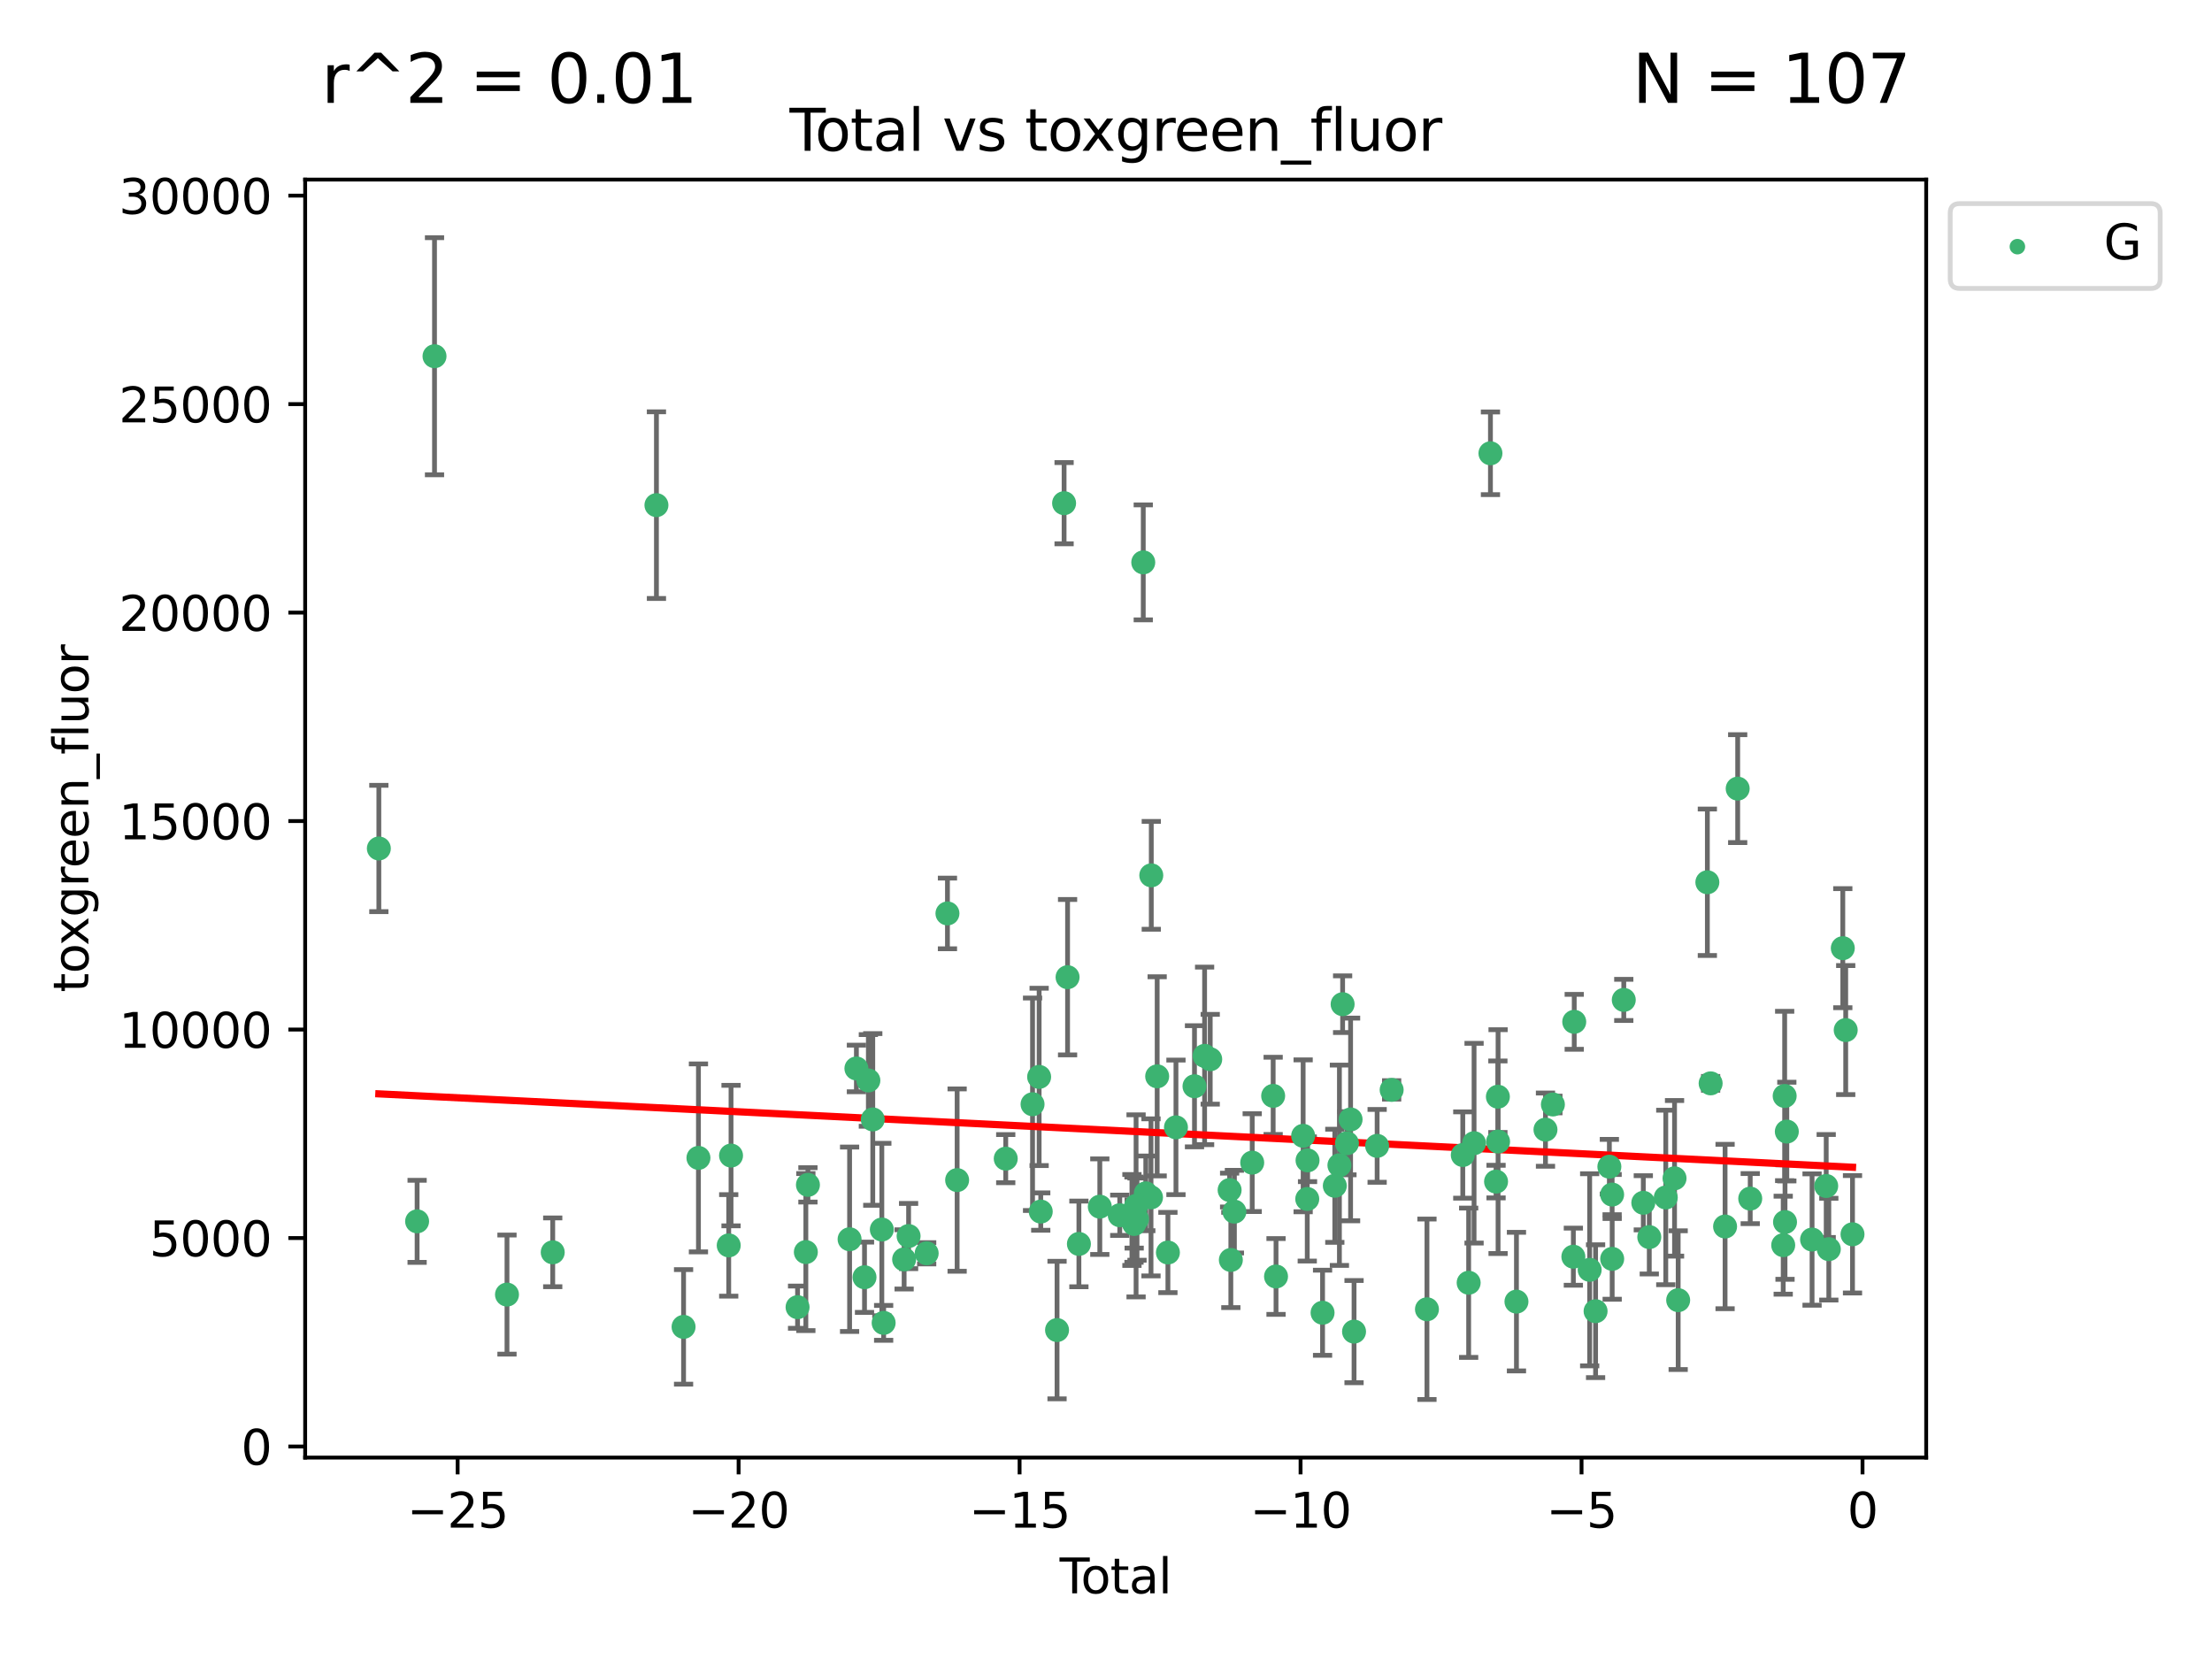 <?xml version="1.0" encoding="utf-8" standalone="no"?>
<!DOCTYPE svg PUBLIC "-//W3C//DTD SVG 1.1//EN"
  "http://www.w3.org/Graphics/SVG/1.1/DTD/svg11.dtd">
<svg xmlns:xlink="http://www.w3.org/1999/xlink" width="460.8pt" height="345.6pt" viewBox="0 0 460.8 345.6" xmlns="http://www.w3.org/2000/svg" version="1.1">
 <defs>
  <style type="text/css">*{stroke-linejoin: round; stroke-linecap: butt}</style>
 </defs>
 <g id="figure_1">
  <g id="patch_1">
   <path d="M 0 345.6 
L 460.8 345.6 
L 460.8 0 
L 0 0 
z
" style="fill: #ffffff"/>
  </g>
  <g id="axes_1">
   <g id="patch_2">
    <path d="M 63.571 303.64 
L 401.26 303.64 
L 401.26 37.411 
L 63.571 37.411 
z
" style="fill: #ffffff"/>
   </g>
   <g id="PathCollection_1">
    <defs>
     <path id="meef8340dfa" d="M 0 1.118 
C 0.297 1.118 0.581 1 0.791 0.791 
C 1 0.581 1.118 0.297 1.118 0 
C 1.118 -0.297 1 -0.581 0.791 -0.791 
C 0.581 -1 0.297 -1.118 0 -1.118 
C -0.297 -1.118 -0.581 -1 -0.791 -0.791 
C -1 -0.581 -1.118 -0.297 -1.118 0 
C -1.118 0.297 -1 0.581 -0.791 0.791 
C -0.581 1 -0.297 1.118 0 1.118 
z
" style="stroke: #3cb371"/>
    </defs>
    <g clip-path="url(#pdec4a8c4ee)">
     <use xlink:href="#meef8340dfa" x="78.921" y="176.753" style="fill: #3cb371; stroke: #3cb371"/>
     <use xlink:href="#meef8340dfa" x="86.892" y="254.428" style="fill: #3cb371; stroke: #3cb371"/>
     <use xlink:href="#meef8340dfa" x="90.517" y="74.208" style="fill: #3cb371; stroke: #3cb371"/>
     <use xlink:href="#meef8340dfa" x="105.615" y="269.685" style="fill: #3cb371; stroke: #3cb371"/>
     <use xlink:href="#meef8340dfa" x="115.143" y="260.881" style="fill: #3cb371; stroke: #3cb371"/>
     <use xlink:href="#meef8340dfa" x="136.748" y="105.23" style="fill: #3cb371; stroke: #3cb371"/>
     <use xlink:href="#meef8340dfa" x="142.4" y="276.413" style="fill: #3cb371; stroke: #3cb371"/>
     <use xlink:href="#meef8340dfa" x="145.499" y="241.21" style="fill: #3cb371; stroke: #3cb371"/>
     <use xlink:href="#meef8340dfa" x="151.806" y="259.438" style="fill: #3cb371; stroke: #3cb371"/>
     <use xlink:href="#meef8340dfa" x="152.288" y="240.726" style="fill: #3cb371; stroke: #3cb371"/>
     <use xlink:href="#meef8340dfa" x="166.149" y="272.308" style="fill: #3cb371; stroke: #3cb371"/>
     <use xlink:href="#meef8340dfa" x="167.873" y="260.832" style="fill: #3cb371; stroke: #3cb371"/>
     <use xlink:href="#meef8340dfa" x="168.307" y="246.83" style="fill: #3cb371; stroke: #3cb371"/>
     <use xlink:href="#meef8340dfa" x="176.985" y="258.16" style="fill: #3cb371; stroke: #3cb371"/>
     <use xlink:href="#meef8340dfa" x="178.405" y="222.58" style="fill: #3cb371; stroke: #3cb371"/>
     <use xlink:href="#meef8340dfa" x="180.093" y="266.073" style="fill: #3cb371; stroke: #3cb371"/>
     <use xlink:href="#meef8340dfa" x="180.897" y="225.076" style="fill: #3cb371; stroke: #3cb371"/>
     <use xlink:href="#meef8340dfa" x="181.815" y="233.197" style="fill: #3cb371; stroke: #3cb371"/>
     <use xlink:href="#meef8340dfa" x="183.702" y="256.133" style="fill: #3cb371; stroke: #3cb371"/>
     <use xlink:href="#meef8340dfa" x="184.08" y="275.578" style="fill: #3cb371; stroke: #3cb371"/>
     <use xlink:href="#meef8340dfa" x="188.346" y="262.355" style="fill: #3cb371; stroke: #3cb371"/>
     <use xlink:href="#meef8340dfa" x="189.277" y="257.493" style="fill: #3cb371; stroke: #3cb371"/>
     <use xlink:href="#meef8340dfa" x="193.043" y="261.085" style="fill: #3cb371; stroke: #3cb371"/>
     <use xlink:href="#meef8340dfa" x="197.372" y="190.286" style="fill: #3cb371; stroke: #3cb371"/>
     <use xlink:href="#meef8340dfa" x="199.388" y="245.833" style="fill: #3cb371; stroke: #3cb371"/>
     <use xlink:href="#meef8340dfa" x="209.514" y="241.366" style="fill: #3cb371; stroke: #3cb371"/>
     <use xlink:href="#meef8340dfa" x="215.1" y="230.034" style="fill: #3cb371; stroke: #3cb371"/>
     <use xlink:href="#meef8340dfa" x="216.471" y="224.338" style="fill: #3cb371; stroke: #3cb371"/>
     <use xlink:href="#meef8340dfa" x="216.806" y="252.393" style="fill: #3cb371; stroke: #3cb371"/>
     <use xlink:href="#meef8340dfa" x="220.202" y="277.076" style="fill: #3cb371; stroke: #3cb371"/>
     <use xlink:href="#meef8340dfa" x="221.67" y="104.822" style="fill: #3cb371; stroke: #3cb371"/>
     <use xlink:href="#meef8340dfa" x="222.395" y="203.567" style="fill: #3cb371; stroke: #3cb371"/>
     <use xlink:href="#meef8340dfa" x="224.756" y="259.133" style="fill: #3cb371; stroke: #3cb371"/>
     <use xlink:href="#meef8340dfa" x="229.111" y="251.371" style="fill: #3cb371; stroke: #3cb371"/>
     <use xlink:href="#meef8340dfa" x="233.267" y="253.158" style="fill: #3cb371; stroke: #3cb371"/>
     <use xlink:href="#meef8340dfa" x="235.803" y="254.144" style="fill: #3cb371; stroke: #3cb371"/>
     <use xlink:href="#meef8340dfa" x="236.234" y="254.078" style="fill: #3cb371; stroke: #3cb371"/>
     <use xlink:href="#meef8340dfa" x="236.269" y="254.976" style="fill: #3cb371; stroke: #3cb371"/>
     <use xlink:href="#meef8340dfa" x="236.665" y="251.204" style="fill: #3cb371; stroke: #3cb371"/>
     <use xlink:href="#meef8340dfa" x="236.86" y="253.966" style="fill: #3cb371; stroke: #3cb371"/>
     <use xlink:href="#meef8340dfa" x="238.162" y="117.154" style="fill: #3cb371; stroke: #3cb371"/>
     <use xlink:href="#meef8340dfa" x="238.689" y="248.597" style="fill: #3cb371; stroke: #3cb371"/>
     <use xlink:href="#meef8340dfa" x="239.775" y="249.435" style="fill: #3cb371; stroke: #3cb371"/>
     <use xlink:href="#meef8340dfa" x="239.833" y="182.351" style="fill: #3cb371; stroke: #3cb371"/>
     <use xlink:href="#meef8340dfa" x="241.06" y="224.22" style="fill: #3cb371; stroke: #3cb371"/>
     <use xlink:href="#meef8340dfa" x="243.298" y="260.922" style="fill: #3cb371; stroke: #3cb371"/>
     <use xlink:href="#meef8340dfa" x="244.974" y="234.845" style="fill: #3cb371; stroke: #3cb371"/>
     <use xlink:href="#meef8340dfa" x="248.835" y="226.288" style="fill: #3cb371; stroke: #3cb371"/>
     <use xlink:href="#meef8340dfa" x="250.94" y="219.956" style="fill: #3cb371; stroke: #3cb371"/>
     <use xlink:href="#meef8340dfa" x="252.111" y="220.66" style="fill: #3cb371; stroke: #3cb371"/>
     <use xlink:href="#meef8340dfa" x="256.152" y="247.91" style="fill: #3cb371; stroke: #3cb371"/>
     <use xlink:href="#meef8340dfa" x="256.407" y="262.473" style="fill: #3cb371; stroke: #3cb371"/>
     <use xlink:href="#meef8340dfa" x="257.149" y="252.406" style="fill: #3cb371; stroke: #3cb371"/>
     <use xlink:href="#meef8340dfa" x="260.859" y="242.198" style="fill: #3cb371; stroke: #3cb371"/>
     <use xlink:href="#meef8340dfa" x="265.222" y="228.292" style="fill: #3cb371; stroke: #3cb371"/>
     <use xlink:href="#meef8340dfa" x="265.82" y="265.915" style="fill: #3cb371; stroke: #3cb371"/>
     <use xlink:href="#meef8340dfa" x="271.468" y="236.613" style="fill: #3cb371; stroke: #3cb371"/>
     <use xlink:href="#meef8340dfa" x="272.325" y="249.77" style="fill: #3cb371; stroke: #3cb371"/>
     <use xlink:href="#meef8340dfa" x="272.385" y="241.728" style="fill: #3cb371; stroke: #3cb371"/>
     <use xlink:href="#meef8340dfa" x="275.514" y="273.469" style="fill: #3cb371; stroke: #3cb371"/>
     <use xlink:href="#meef8340dfa" x="278.066" y="247.02" style="fill: #3cb371; stroke: #3cb371"/>
     <use xlink:href="#meef8340dfa" x="279.026" y="242.746" style="fill: #3cb371; stroke: #3cb371"/>
     <use xlink:href="#meef8340dfa" x="279.693" y="209.192" style="fill: #3cb371; stroke: #3cb371"/>
     <use xlink:href="#meef8340dfa" x="280.596" y="238.161" style="fill: #3cb371; stroke: #3cb371"/>
     <use xlink:href="#meef8340dfa" x="281.352" y="233.201" style="fill: #3cb371; stroke: #3cb371"/>
     <use xlink:href="#meef8340dfa" x="282.073" y="277.398" style="fill: #3cb371; stroke: #3cb371"/>
     <use xlink:href="#meef8340dfa" x="286.883" y="238.706" style="fill: #3cb371; stroke: #3cb371"/>
     <use xlink:href="#meef8340dfa" x="289.907" y="227.045" style="fill: #3cb371; stroke: #3cb371"/>
     <use xlink:href="#meef8340dfa" x="297.261" y="272.743" style="fill: #3cb371; stroke: #3cb371"/>
     <use xlink:href="#meef8340dfa" x="304.724" y="240.612" style="fill: #3cb371; stroke: #3cb371"/>
     <use xlink:href="#meef8340dfa" x="305.948" y="267.219" style="fill: #3cb371; stroke: #3cb371"/>
     <use xlink:href="#meef8340dfa" x="307.076" y="238.148" style="fill: #3cb371; stroke: #3cb371"/>
     <use xlink:href="#meef8340dfa" x="310.488" y="94.432" style="fill: #3cb371; stroke: #3cb371"/>
     <use xlink:href="#meef8340dfa" x="311.656" y="246.148" style="fill: #3cb371; stroke: #3cb371"/>
     <use xlink:href="#meef8340dfa" x="312.037" y="228.467" style="fill: #3cb371; stroke: #3cb371"/>
     <use xlink:href="#meef8340dfa" x="312.077" y="237.82" style="fill: #3cb371; stroke: #3cb371"/>
     <use xlink:href="#meef8340dfa" x="315.906" y="271.151" style="fill: #3cb371; stroke: #3cb371"/>
     <use xlink:href="#meef8340dfa" x="321.952" y="235.325" style="fill: #3cb371; stroke: #3cb371"/>
     <use xlink:href="#meef8340dfa" x="323.496" y="230.083" style="fill: #3cb371; stroke: #3cb371"/>
     <use xlink:href="#meef8340dfa" x="327.76" y="261.792" style="fill: #3cb371; stroke: #3cb371"/>
     <use xlink:href="#meef8340dfa" x="327.942" y="212.862" style="fill: #3cb371; stroke: #3cb371"/>
     <use xlink:href="#meef8340dfa" x="331.157" y="264.527" style="fill: #3cb371; stroke: #3cb371"/>
     <use xlink:href="#meef8340dfa" x="332.39" y="273.145" style="fill: #3cb371; stroke: #3cb371"/>
     <use xlink:href="#meef8340dfa" x="335.26" y="243.04" style="fill: #3cb371; stroke: #3cb371"/>
     <use xlink:href="#meef8340dfa" x="335.835" y="248.851" style="fill: #3cb371; stroke: #3cb371"/>
     <use xlink:href="#meef8340dfa" x="335.847" y="262.246" style="fill: #3cb371; stroke: #3cb371"/>
     <use xlink:href="#meef8340dfa" x="338.262" y="208.298" style="fill: #3cb371; stroke: #3cb371"/>
     <use xlink:href="#meef8340dfa" x="342.331" y="250.561" style="fill: #3cb371; stroke: #3cb371"/>
     <use xlink:href="#meef8340dfa" x="343.576" y="257.711" style="fill: #3cb371; stroke: #3cb371"/>
     <use xlink:href="#meef8340dfa" x="347.013" y="249.454" style="fill: #3cb371; stroke: #3cb371"/>
     <use xlink:href="#meef8340dfa" x="348.838" y="245.466" style="fill: #3cb371; stroke: #3cb371"/>
     <use xlink:href="#meef8340dfa" x="349.595" y="270.848" style="fill: #3cb371; stroke: #3cb371"/>
     <use xlink:href="#meef8340dfa" x="355.674" y="183.792" style="fill: #3cb371; stroke: #3cb371"/>
     <use xlink:href="#meef8340dfa" x="356.356" y="225.684" style="fill: #3cb371; stroke: #3cb371"/>
     <use xlink:href="#meef8340dfa" x="359.366" y="255.503" style="fill: #3cb371; stroke: #3cb371"/>
     <use xlink:href="#meef8340dfa" x="361.992" y="164.284" style="fill: #3cb371; stroke: #3cb371"/>
     <use xlink:href="#meef8340dfa" x="364.604" y="249.691" style="fill: #3cb371; stroke: #3cb371"/>
     <use xlink:href="#meef8340dfa" x="371.476" y="259.392" style="fill: #3cb371; stroke: #3cb371"/>
     <use xlink:href="#meef8340dfa" x="371.778" y="228.311" style="fill: #3cb371; stroke: #3cb371"/>
     <use xlink:href="#meef8340dfa" x="371.853" y="254.577" style="fill: #3cb371; stroke: #3cb371"/>
     <use xlink:href="#meef8340dfa" x="372.228" y="235.728" style="fill: #3cb371; stroke: #3cb371"/>
     <use xlink:href="#meef8340dfa" x="377.487" y="258.219" style="fill: #3cb371; stroke: #3cb371"/>
     <use xlink:href="#meef8340dfa" x="380.432" y="247.062" style="fill: #3cb371; stroke: #3cb371"/>
     <use xlink:href="#meef8340dfa" x="380.976" y="260.221" style="fill: #3cb371; stroke: #3cb371"/>
     <use xlink:href="#meef8340dfa" x="383.889" y="197.522" style="fill: #3cb371; stroke: #3cb371"/>
     <use xlink:href="#meef8340dfa" x="384.496" y="214.584" style="fill: #3cb371; stroke: #3cb371"/>
     <use xlink:href="#meef8340dfa" x="385.911" y="257.123" style="fill: #3cb371; stroke: #3cb371"/>
    </g>
   </g>
   <g id="matplotlib.axis_1">
    <g id="xtick_1">
     <g id="line2d_1">
      <defs>
       <path id="md4d3b5ca05" d="M 0 0 
L 0 3.5 
" style="stroke: #000000; stroke-width: 0.8"/>
      </defs>
      <g>
       <use xlink:href="#md4d3b5ca05" x="95.332" y="303.64" style="stroke: #000000; stroke-width: 0.8"/>
      </g>
     </g>
     <g id="text_1">
      <!-- −25 -->
      <g transform="translate(84.78 318.238)scale(0.1 -0.1)">
       <defs>
        <path id="DejaVuSans-2212" d="M 678 2272 
L 4684 2272 
L 4684 1741 
L 678 1741 
L 678 2272 
z
" transform="scale(0.016)"/>
        <path id="DejaVuSans-32" d="M 1228 531 
L 3431 531 
L 3431 0 
L 469 0 
L 469 531 
Q 828 903 1448 1529 
Q 2069 2156 2228 2338 
Q 2531 2678 2651 2914 
Q 2772 3150 2772 3378 
Q 2772 3750 2511 3984 
Q 2250 4219 1831 4219 
Q 1534 4219 1204 4116 
Q 875 4013 500 3803 
L 500 4441 
Q 881 4594 1212 4672 
Q 1544 4750 1819 4750 
Q 2544 4750 2975 4387 
Q 3406 4025 3406 3419 
Q 3406 3131 3298 2873 
Q 3191 2616 2906 2266 
Q 2828 2175 2409 1742 
Q 1991 1309 1228 531 
z
" transform="scale(0.016)"/>
        <path id="DejaVuSans-35" d="M 691 4666 
L 3169 4666 
L 3169 4134 
L 1269 4134 
L 1269 2991 
Q 1406 3038 1543 3061 
Q 1681 3084 1819 3084 
Q 2600 3084 3056 2656 
Q 3513 2228 3513 1497 
Q 3513 744 3044 326 
Q 2575 -91 1722 -91 
Q 1428 -91 1123 -41 
Q 819 9 494 109 
L 494 744 
Q 775 591 1075 516 
Q 1375 441 1709 441 
Q 2250 441 2565 725 
Q 2881 1009 2881 1497 
Q 2881 1984 2565 2268 
Q 2250 2553 1709 2553 
Q 1456 2553 1204 2497 
Q 953 2441 691 2322 
L 691 4666 
z
" transform="scale(0.016)"/>
       </defs>
       <use xlink:href="#DejaVuSans-2212"/>
       <use xlink:href="#DejaVuSans-32" x="83.789"/>
       <use xlink:href="#DejaVuSans-35" x="147.412"/>
      </g>
     </g>
    </g>
    <g id="xtick_2">
     <g id="line2d_2">
      <g>
       <use xlink:href="#md4d3b5ca05" x="153.865" y="303.64" style="stroke: #000000; stroke-width: 0.8"/>
      </g>
     </g>
     <g id="text_2">
      <!-- −20 -->
      <g transform="translate(143.313 318.238)scale(0.1 -0.1)">
       <defs>
        <path id="DejaVuSans-30" d="M 2034 4250 
Q 1547 4250 1301 3770 
Q 1056 3291 1056 2328 
Q 1056 1369 1301 889 
Q 1547 409 2034 409 
Q 2525 409 2770 889 
Q 3016 1369 3016 2328 
Q 3016 3291 2770 3770 
Q 2525 4250 2034 4250 
z
M 2034 4750 
Q 2819 4750 3233 4129 
Q 3647 3509 3647 2328 
Q 3647 1150 3233 529 
Q 2819 -91 2034 -91 
Q 1250 -91 836 529 
Q 422 1150 422 2328 
Q 422 3509 836 4129 
Q 1250 4750 2034 4750 
z
" transform="scale(0.016)"/>
       </defs>
       <use xlink:href="#DejaVuSans-2212"/>
       <use xlink:href="#DejaVuSans-32" x="83.789"/>
       <use xlink:href="#DejaVuSans-30" x="147.412"/>
      </g>
     </g>
    </g>
    <g id="xtick_3">
     <g id="line2d_3">
      <g>
       <use xlink:href="#md4d3b5ca05" x="212.398" y="303.64" style="stroke: #000000; stroke-width: 0.8"/>
      </g>
     </g>
     <g id="text_3">
      <!-- −15 -->
      <g transform="translate(201.846 318.238)scale(0.1 -0.1)">
       <defs>
        <path id="DejaVuSans-31" d="M 794 531 
L 1825 531 
L 1825 4091 
L 703 3866 
L 703 4441 
L 1819 4666 
L 2450 4666 
L 2450 531 
L 3481 531 
L 3481 0 
L 794 0 
L 794 531 
z
" transform="scale(0.016)"/>
       </defs>
       <use xlink:href="#DejaVuSans-2212"/>
       <use xlink:href="#DejaVuSans-31" x="83.789"/>
       <use xlink:href="#DejaVuSans-35" x="147.412"/>
      </g>
     </g>
    </g>
    <g id="xtick_4">
     <g id="line2d_4">
      <g>
       <use xlink:href="#md4d3b5ca05" x="270.931" y="303.64" style="stroke: #000000; stroke-width: 0.8"/>
      </g>
     </g>
     <g id="text_4">
      <!-- −10 -->
      <g transform="translate(260.379 318.238)scale(0.1 -0.1)">
       <use xlink:href="#DejaVuSans-2212"/>
       <use xlink:href="#DejaVuSans-31" x="83.789"/>
       <use xlink:href="#DejaVuSans-30" x="147.412"/>
      </g>
     </g>
    </g>
    <g id="xtick_5">
     <g id="line2d_5">
      <g>
       <use xlink:href="#md4d3b5ca05" x="329.464" y="303.64" style="stroke: #000000; stroke-width: 0.8"/>
      </g>
     </g>
     <g id="text_5">
      <!-- −5 -->
      <g transform="translate(322.093 318.238)scale(0.1 -0.1)">
       <use xlink:href="#DejaVuSans-2212"/>
       <use xlink:href="#DejaVuSans-35" x="83.789"/>
      </g>
     </g>
    </g>
    <g id="xtick_6">
     <g id="line2d_6">
      <g>
       <use xlink:href="#md4d3b5ca05" x="387.997" y="303.64" style="stroke: #000000; stroke-width: 0.8"/>
      </g>
     </g>
     <g id="text_6">
      <!-- 0 -->
      <g transform="translate(384.816 318.238)scale(0.1 -0.1)">
       <use xlink:href="#DejaVuSans-30"/>
      </g>
     </g>
    </g>
    <g id="text_7">
     <!-- Total -->
     <g transform="translate(220.739 331.917)scale(0.1 -0.1)">
      <defs>
       <path id="DejaVuSans-54" d="M -19 4666 
L 3928 4666 
L 3928 4134 
L 2272 4134 
L 2272 0 
L 1638 0 
L 1638 4134 
L -19 4134 
L -19 4666 
z
" transform="scale(0.016)"/>
       <path id="DejaVuSans-6f" d="M 1959 3097 
Q 1497 3097 1228 2736 
Q 959 2375 959 1747 
Q 959 1119 1226 758 
Q 1494 397 1959 397 
Q 2419 397 2687 759 
Q 2956 1122 2956 1747 
Q 2956 2369 2687 2733 
Q 2419 3097 1959 3097 
z
M 1959 3584 
Q 2709 3584 3137 3096 
Q 3566 2609 3566 1747 
Q 3566 888 3137 398 
Q 2709 -91 1959 -91 
Q 1206 -91 779 398 
Q 353 888 353 1747 
Q 353 2609 779 3096 
Q 1206 3584 1959 3584 
z
" transform="scale(0.016)"/>
       <path id="DejaVuSans-74" d="M 1172 4494 
L 1172 3500 
L 2356 3500 
L 2356 3053 
L 1172 3053 
L 1172 1153 
Q 1172 725 1289 603 
Q 1406 481 1766 481 
L 2356 481 
L 2356 0 
L 1766 0 
Q 1100 0 847 248 
Q 594 497 594 1153 
L 594 3053 
L 172 3053 
L 172 3500 
L 594 3500 
L 594 4494 
L 1172 4494 
z
" transform="scale(0.016)"/>
       <path id="DejaVuSans-61" d="M 2194 1759 
Q 1497 1759 1228 1600 
Q 959 1441 959 1056 
Q 959 750 1161 570 
Q 1363 391 1709 391 
Q 2188 391 2477 730 
Q 2766 1069 2766 1631 
L 2766 1759 
L 2194 1759 
z
M 3341 1997 
L 3341 0 
L 2766 0 
L 2766 531 
Q 2569 213 2275 61 
Q 1981 -91 1556 -91 
Q 1019 -91 701 211 
Q 384 513 384 1019 
Q 384 1609 779 1909 
Q 1175 2209 1959 2209 
L 2766 2209 
L 2766 2266 
Q 2766 2663 2505 2880 
Q 2244 3097 1772 3097 
Q 1472 3097 1187 3025 
Q 903 2953 641 2809 
L 641 3341 
Q 956 3463 1253 3523 
Q 1550 3584 1831 3584 
Q 2591 3584 2966 3190 
Q 3341 2797 3341 1997 
z
" transform="scale(0.016)"/>
       <path id="DejaVuSans-6c" d="M 603 4863 
L 1178 4863 
L 1178 0 
L 603 0 
L 603 4863 
z
" transform="scale(0.016)"/>
      </defs>
      <use xlink:href="#DejaVuSans-54"/>
      <use xlink:href="#DejaVuSans-6f" x="44.084"/>
      <use xlink:href="#DejaVuSans-74" x="105.266"/>
      <use xlink:href="#DejaVuSans-61" x="144.475"/>
      <use xlink:href="#DejaVuSans-6c" x="205.754"/>
     </g>
    </g>
   </g>
   <g id="matplotlib.axis_2">
    <g id="ytick_1">
     <g id="line2d_7">
      <defs>
       <path id="m57bbbcab41" d="M 0 0 
L -3.5 0 
" style="stroke: #000000; stroke-width: 0.8"/>
      </defs>
      <g>
       <use xlink:href="#m57bbbcab41" x="63.571" y="301.335" style="stroke: #000000; stroke-width: 0.8"/>
      </g>
     </g>
     <g id="text_8">
      <!-- 0 -->
      <g transform="translate(50.209 305.134)scale(0.1 -0.1)">
       <use xlink:href="#DejaVuSans-30"/>
      </g>
     </g>
    </g>
    <g id="ytick_2">
     <g id="line2d_8">
      <g>
       <use xlink:href="#m57bbbcab41" x="63.571" y="257.905" style="stroke: #000000; stroke-width: 0.8"/>
      </g>
     </g>
     <g id="text_9">
      <!-- 5000 -->
      <g transform="translate(31.121 261.704)scale(0.1 -0.1)">
       <use xlink:href="#DejaVuSans-35"/>
       <use xlink:href="#DejaVuSans-30" x="63.623"/>
       <use xlink:href="#DejaVuSans-30" x="127.246"/>
       <use xlink:href="#DejaVuSans-30" x="190.869"/>
      </g>
     </g>
    </g>
    <g id="ytick_3">
     <g id="line2d_9">
      <g>
       <use xlink:href="#m57bbbcab41" x="63.571" y="214.475" style="stroke: #000000; stroke-width: 0.8"/>
      </g>
     </g>
     <g id="text_10">
      <!-- 10000 -->
      <g transform="translate(24.759 218.275)scale(0.1 -0.1)">
       <use xlink:href="#DejaVuSans-31"/>
       <use xlink:href="#DejaVuSans-30" x="63.623"/>
       <use xlink:href="#DejaVuSans-30" x="127.246"/>
       <use xlink:href="#DejaVuSans-30" x="190.869"/>
       <use xlink:href="#DejaVuSans-30" x="254.492"/>
      </g>
     </g>
    </g>
    <g id="ytick_4">
     <g id="line2d_10">
      <g>
       <use xlink:href="#m57bbbcab41" x="63.571" y="171.046" style="stroke: #000000; stroke-width: 0.8"/>
      </g>
     </g>
     <g id="text_11">
      <!-- 15000 -->
      <g transform="translate(24.759 174.845)scale(0.1 -0.1)">
       <use xlink:href="#DejaVuSans-31"/>
       <use xlink:href="#DejaVuSans-35" x="63.623"/>
       <use xlink:href="#DejaVuSans-30" x="127.246"/>
       <use xlink:href="#DejaVuSans-30" x="190.869"/>
       <use xlink:href="#DejaVuSans-30" x="254.492"/>
      </g>
     </g>
    </g>
    <g id="ytick_5">
     <g id="line2d_11">
      <g>
       <use xlink:href="#m57bbbcab41" x="63.571" y="127.616" style="stroke: #000000; stroke-width: 0.8"/>
      </g>
     </g>
     <g id="text_12">
      <!-- 20000 -->
      <g transform="translate(24.759 131.415)scale(0.1 -0.1)">
       <use xlink:href="#DejaVuSans-32"/>
       <use xlink:href="#DejaVuSans-30" x="63.623"/>
       <use xlink:href="#DejaVuSans-30" x="127.246"/>
       <use xlink:href="#DejaVuSans-30" x="190.869"/>
       <use xlink:href="#DejaVuSans-30" x="254.492"/>
      </g>
     </g>
    </g>
    <g id="ytick_6">
     <g id="line2d_12">
      <g>
       <use xlink:href="#m57bbbcab41" x="63.571" y="84.186" style="stroke: #000000; stroke-width: 0.8"/>
      </g>
     </g>
     <g id="text_13">
      <!-- 25000 -->
      <g transform="translate(24.759 87.985)scale(0.1 -0.1)">
       <use xlink:href="#DejaVuSans-32"/>
       <use xlink:href="#DejaVuSans-35" x="63.623"/>
       <use xlink:href="#DejaVuSans-30" x="127.246"/>
       <use xlink:href="#DejaVuSans-30" x="190.869"/>
       <use xlink:href="#DejaVuSans-30" x="254.492"/>
      </g>
     </g>
    </g>
    <g id="ytick_7">
     <g id="line2d_13">
      <g>
       <use xlink:href="#m57bbbcab41" x="63.571" y="40.757" style="stroke: #000000; stroke-width: 0.8"/>
      </g>
     </g>
     <g id="text_14">
      <!-- 30000 -->
      <g transform="translate(24.759 44.556)scale(0.1 -0.1)">
       <defs>
        <path id="DejaVuSans-33" d="M 2597 2516 
Q 3050 2419 3304 2112 
Q 3559 1806 3559 1356 
Q 3559 666 3084 287 
Q 2609 -91 1734 -91 
Q 1441 -91 1130 -33 
Q 819 25 488 141 
L 488 750 
Q 750 597 1062 519 
Q 1375 441 1716 441 
Q 2309 441 2620 675 
Q 2931 909 2931 1356 
Q 2931 1769 2642 2001 
Q 2353 2234 1838 2234 
L 1294 2234 
L 1294 2753 
L 1863 2753 
Q 2328 2753 2575 2939 
Q 2822 3125 2822 3475 
Q 2822 3834 2567 4026 
Q 2313 4219 1838 4219 
Q 1578 4219 1281 4162 
Q 984 4106 628 3988 
L 628 4550 
Q 988 4650 1302 4700 
Q 1616 4750 1894 4750 
Q 2613 4750 3031 4423 
Q 3450 4097 3450 3541 
Q 3450 3153 3228 2886 
Q 3006 2619 2597 2516 
z
" transform="scale(0.016)"/>
       </defs>
       <use xlink:href="#DejaVuSans-33"/>
       <use xlink:href="#DejaVuSans-30" x="63.623"/>
       <use xlink:href="#DejaVuSans-30" x="127.246"/>
       <use xlink:href="#DejaVuSans-30" x="190.869"/>
       <use xlink:href="#DejaVuSans-30" x="254.492"/>
      </g>
     </g>
    </g>
    <g id="text_15">
     <!-- toxgreen_fluor -->
     <g transform="translate(18.401 206.72)rotate(-90)scale(0.1 -0.1)">
      <defs>
       <path id="DejaVuSans-78" d="M 3513 3500 
L 2247 1797 
L 3578 0 
L 2900 0 
L 1881 1375 
L 863 0 
L 184 0 
L 1544 1831 
L 300 3500 
L 978 3500 
L 1906 2253 
L 2834 3500 
L 3513 3500 
z
" transform="scale(0.016)"/>
       <path id="DejaVuSans-67" d="M 2906 1791 
Q 2906 2416 2648 2759 
Q 2391 3103 1925 3103 
Q 1463 3103 1205 2759 
Q 947 2416 947 1791 
Q 947 1169 1205 825 
Q 1463 481 1925 481 
Q 2391 481 2648 825 
Q 2906 1169 2906 1791 
z
M 3481 434 
Q 3481 -459 3084 -895 
Q 2688 -1331 1869 -1331 
Q 1566 -1331 1297 -1286 
Q 1028 -1241 775 -1147 
L 775 -588 
Q 1028 -725 1275 -790 
Q 1522 -856 1778 -856 
Q 2344 -856 2625 -561 
Q 2906 -266 2906 331 
L 2906 616 
Q 2728 306 2450 153 
Q 2172 0 1784 0 
Q 1141 0 747 490 
Q 353 981 353 1791 
Q 353 2603 747 3093 
Q 1141 3584 1784 3584 
Q 2172 3584 2450 3431 
Q 2728 3278 2906 2969 
L 2906 3500 
L 3481 3500 
L 3481 434 
z
" transform="scale(0.016)"/>
       <path id="DejaVuSans-72" d="M 2631 2963 
Q 2534 3019 2420 3045 
Q 2306 3072 2169 3072 
Q 1681 3072 1420 2755 
Q 1159 2438 1159 1844 
L 1159 0 
L 581 0 
L 581 3500 
L 1159 3500 
L 1159 2956 
Q 1341 3275 1631 3429 
Q 1922 3584 2338 3584 
Q 2397 3584 2469 3576 
Q 2541 3569 2628 3553 
L 2631 2963 
z
" transform="scale(0.016)"/>
       <path id="DejaVuSans-65" d="M 3597 1894 
L 3597 1613 
L 953 1613 
Q 991 1019 1311 708 
Q 1631 397 2203 397 
Q 2534 397 2845 478 
Q 3156 559 3463 722 
L 3463 178 
Q 3153 47 2828 -22 
Q 2503 -91 2169 -91 
Q 1331 -91 842 396 
Q 353 884 353 1716 
Q 353 2575 817 3079 
Q 1281 3584 2069 3584 
Q 2775 3584 3186 3129 
Q 3597 2675 3597 1894 
z
M 3022 2063 
Q 3016 2534 2758 2815 
Q 2500 3097 2075 3097 
Q 1594 3097 1305 2825 
Q 1016 2553 972 2059 
L 3022 2063 
z
" transform="scale(0.016)"/>
       <path id="DejaVuSans-6e" d="M 3513 2113 
L 3513 0 
L 2938 0 
L 2938 2094 
Q 2938 2591 2744 2837 
Q 2550 3084 2163 3084 
Q 1697 3084 1428 2787 
Q 1159 2491 1159 1978 
L 1159 0 
L 581 0 
L 581 3500 
L 1159 3500 
L 1159 2956 
Q 1366 3272 1645 3428 
Q 1925 3584 2291 3584 
Q 2894 3584 3203 3211 
Q 3513 2838 3513 2113 
z
" transform="scale(0.016)"/>
       <path id="DejaVuSans-5f" d="M 3263 -1063 
L 3263 -1509 
L -63 -1509 
L -63 -1063 
L 3263 -1063 
z
" transform="scale(0.016)"/>
       <path id="DejaVuSans-66" d="M 2375 4863 
L 2375 4384 
L 1825 4384 
Q 1516 4384 1395 4259 
Q 1275 4134 1275 3809 
L 1275 3500 
L 2222 3500 
L 2222 3053 
L 1275 3053 
L 1275 0 
L 697 0 
L 697 3053 
L 147 3053 
L 147 3500 
L 697 3500 
L 697 3744 
Q 697 4328 969 4595 
Q 1241 4863 1831 4863 
L 2375 4863 
z
" transform="scale(0.016)"/>
       <path id="DejaVuSans-75" d="M 544 1381 
L 544 3500 
L 1119 3500 
L 1119 1403 
Q 1119 906 1312 657 
Q 1506 409 1894 409 
Q 2359 409 2629 706 
Q 2900 1003 2900 1516 
L 2900 3500 
L 3475 3500 
L 3475 0 
L 2900 0 
L 2900 538 
Q 2691 219 2414 64 
Q 2138 -91 1772 -91 
Q 1169 -91 856 284 
Q 544 659 544 1381 
z
M 1991 3584 
L 1991 3584 
z
" transform="scale(0.016)"/>
      </defs>
      <use xlink:href="#DejaVuSans-74"/>
      <use xlink:href="#DejaVuSans-6f" x="39.209"/>
      <use xlink:href="#DejaVuSans-78" x="97.266"/>
      <use xlink:href="#DejaVuSans-67" x="156.445"/>
      <use xlink:href="#DejaVuSans-72" x="219.922"/>
      <use xlink:href="#DejaVuSans-65" x="258.785"/>
      <use xlink:href="#DejaVuSans-65" x="320.309"/>
      <use xlink:href="#DejaVuSans-6e" x="381.832"/>
      <use xlink:href="#DejaVuSans-5f" x="445.211"/>
      <use xlink:href="#DejaVuSans-66" x="495.211"/>
      <use xlink:href="#DejaVuSans-6c" x="530.416"/>
      <use xlink:href="#DejaVuSans-75" x="558.199"/>
      <use xlink:href="#DejaVuSans-6f" x="621.578"/>
      <use xlink:href="#DejaVuSans-72" x="682.76"/>
     </g>
    </g>
   </g>
   <g id="LineCollection_1">
    <path d="M 78.921 189.912 
L 78.921 163.594 
" clip-path="url(#pdec4a8c4ee)" style="fill: none; stroke: #696969"/>
    <path d="M 86.892 262.976 
L 86.892 245.881 
" clip-path="url(#pdec4a8c4ee)" style="fill: none; stroke: #696969"/>
    <path d="M 90.517 98.904 
L 90.517 49.513 
" clip-path="url(#pdec4a8c4ee)" style="fill: none; stroke: #696969"/>
    <path d="M 105.615 282.089 
L 105.615 257.281 
" clip-path="url(#pdec4a8c4ee)" style="fill: none; stroke: #696969"/>
    <path d="M 115.143 268.045 
L 115.143 253.718 
" clip-path="url(#pdec4a8c4ee)" style="fill: none; stroke: #696969"/>
    <path d="M 136.748 124.674 
L 136.748 85.787 
" clip-path="url(#pdec4a8c4ee)" style="fill: none; stroke: #696969"/>
    <path d="M 142.4 288.346 
L 142.4 264.481 
" clip-path="url(#pdec4a8c4ee)" style="fill: none; stroke: #696969"/>
    <path d="M 145.499 260.79 
L 145.499 221.629 
" clip-path="url(#pdec4a8c4ee)" style="fill: none; stroke: #696969"/>
    <path d="M 151.806 270.01 
L 151.806 248.866 
" clip-path="url(#pdec4a8c4ee)" style="fill: none; stroke: #696969"/>
    <path d="M 152.288 255.362 
L 152.288 226.09 
" clip-path="url(#pdec4a8c4ee)" style="fill: none; stroke: #696969"/>
    <path d="M 166.149 276.709 
L 166.149 267.907 
" clip-path="url(#pdec4a8c4ee)" style="fill: none; stroke: #696969"/>
    <path d="M 167.873 277.187 
L 167.873 244.476 
" clip-path="url(#pdec4a8c4ee)" style="fill: none; stroke: #696969"/>
    <path d="M 168.307 250.413 
L 168.307 243.247 
" clip-path="url(#pdec4a8c4ee)" style="fill: none; stroke: #696969"/>
    <path d="M 176.985 277.367 
L 176.985 238.952 
" clip-path="url(#pdec4a8c4ee)" style="fill: none; stroke: #696969"/>
    <path d="M 178.405 227.432 
L 178.405 217.728 
" clip-path="url(#pdec4a8c4ee)" style="fill: none; stroke: #696969"/>
    <path d="M 180.093 273.395 
L 180.093 258.752 
" clip-path="url(#pdec4a8c4ee)" style="fill: none; stroke: #696969"/>
    <path d="M 180.897 234.625 
L 180.897 215.527 
" clip-path="url(#pdec4a8c4ee)" style="fill: none; stroke: #696969"/>
    <path d="M 181.815 251.079 
L 181.815 215.315 
" clip-path="url(#pdec4a8c4ee)" style="fill: none; stroke: #696969"/>
    <path d="M 183.702 274.091 
L 183.702 238.175 
" clip-path="url(#pdec4a8c4ee)" style="fill: none; stroke: #696969"/>
    <path d="M 184.08 279.209 
L 184.08 271.947 
" clip-path="url(#pdec4a8c4ee)" style="fill: none; stroke: #696969"/>
    <path d="M 188.346 268.526 
L 188.346 256.183 
" clip-path="url(#pdec4a8c4ee)" style="fill: none; stroke: #696969"/>
    <path d="M 189.277 264.286 
L 189.277 250.699 
" clip-path="url(#pdec4a8c4ee)" style="fill: none; stroke: #696969"/>
    <path d="M 193.043 263.302 
L 193.043 258.868 
" clip-path="url(#pdec4a8c4ee)" style="fill: none; stroke: #696969"/>
    <path d="M 197.372 197.645 
L 197.372 182.926 
" clip-path="url(#pdec4a8c4ee)" style="fill: none; stroke: #696969"/>
    <path d="M 199.388 264.821 
L 199.388 226.845 
" clip-path="url(#pdec4a8c4ee)" style="fill: none; stroke: #696969"/>
    <path d="M 209.514 246.382 
L 209.514 236.35 
" clip-path="url(#pdec4a8c4ee)" style="fill: none; stroke: #696969"/>
    <path d="M 215.1 252.165 
L 215.1 207.904 
" clip-path="url(#pdec4a8c4ee)" style="fill: none; stroke: #696969"/>
    <path d="M 216.471 242.813 
L 216.471 205.864 
" clip-path="url(#pdec4a8c4ee)" style="fill: none; stroke: #696969"/>
    <path d="M 216.806 256.286 
L 216.806 248.5 
" clip-path="url(#pdec4a8c4ee)" style="fill: none; stroke: #696969"/>
    <path d="M 220.202 291.404 
L 220.202 262.747 
" clip-path="url(#pdec4a8c4ee)" style="fill: none; stroke: #696969"/>
    <path d="M 221.67 113.281 
L 221.67 96.363 
" clip-path="url(#pdec4a8c4ee)" style="fill: none; stroke: #696969"/>
    <path d="M 222.395 219.755 
L 222.395 187.379 
" clip-path="url(#pdec4a8c4ee)" style="fill: none; stroke: #696969"/>
    <path d="M 224.756 268.058 
L 224.756 250.208 
" clip-path="url(#pdec4a8c4ee)" style="fill: none; stroke: #696969"/>
    <path d="M 229.111 261.325 
L 229.111 241.418 
" clip-path="url(#pdec4a8c4ee)" style="fill: none; stroke: #696969"/>
    <path d="M 233.267 257.359 
L 233.267 248.958 
" clip-path="url(#pdec4a8c4ee)" style="fill: none; stroke: #696969"/>
    <path d="M 235.803 263.613 
L 235.803 244.675 
" clip-path="url(#pdec4a8c4ee)" style="fill: none; stroke: #696969"/>
    <path d="M 236.234 262.958 
L 236.234 245.199 
" clip-path="url(#pdec4a8c4ee)" style="fill: none; stroke: #696969"/>
    <path d="M 236.269 260.001 
L 236.269 249.951 
" clip-path="url(#pdec4a8c4ee)" style="fill: none; stroke: #696969"/>
    <path d="M 236.665 270.173 
L 236.665 232.235 
" clip-path="url(#pdec4a8c4ee)" style="fill: none; stroke: #696969"/>
    <path d="M 236.86 262.529 
L 236.86 245.404 
" clip-path="url(#pdec4a8c4ee)" style="fill: none; stroke: #696969"/>
    <path d="M 238.162 129.126 
L 238.162 105.182 
" clip-path="url(#pdec4a8c4ee)" style="fill: none; stroke: #696969"/>
    <path d="M 238.689 256.377 
L 238.689 240.818 
" clip-path="url(#pdec4a8c4ee)" style="fill: none; stroke: #696969"/>
    <path d="M 239.775 265.798 
L 239.775 233.072 
" clip-path="url(#pdec4a8c4ee)" style="fill: none; stroke: #696969"/>
    <path d="M 239.833 193.583 
L 239.833 171.119 
" clip-path="url(#pdec4a8c4ee)" style="fill: none; stroke: #696969"/>
    <path d="M 241.06 244.963 
L 241.06 203.477 
" clip-path="url(#pdec4a8c4ee)" style="fill: none; stroke: #696969"/>
    <path d="M 243.298 269.281 
L 243.298 252.563 
" clip-path="url(#pdec4a8c4ee)" style="fill: none; stroke: #696969"/>
    <path d="M 244.974 248.859 
L 244.974 220.831 
" clip-path="url(#pdec4a8c4ee)" style="fill: none; stroke: #696969"/>
    <path d="M 248.835 238.906 
L 248.835 213.67 
" clip-path="url(#pdec4a8c4ee)" style="fill: none; stroke: #696969"/>
    <path d="M 250.94 238.448 
L 250.94 201.464 
" clip-path="url(#pdec4a8c4ee)" style="fill: none; stroke: #696969"/>
    <path d="M 252.111 230.012 
L 252.111 211.309 
" clip-path="url(#pdec4a8c4ee)" style="fill: none; stroke: #696969"/>
    <path d="M 256.152 251.435 
L 256.152 244.386 
" clip-path="url(#pdec4a8c4ee)" style="fill: none; stroke: #696969"/>
    <path d="M 256.407 272.395 
L 256.407 252.552 
" clip-path="url(#pdec4a8c4ee)" style="fill: none; stroke: #696969"/>
    <path d="M 257.149 261.014 
L 257.149 243.798 
" clip-path="url(#pdec4a8c4ee)" style="fill: none; stroke: #696969"/>
    <path d="M 260.859 252.385 
L 260.859 232.01 
" clip-path="url(#pdec4a8c4ee)" style="fill: none; stroke: #696969"/>
    <path d="M 265.222 236.336 
L 265.222 220.248 
" clip-path="url(#pdec4a8c4ee)" style="fill: none; stroke: #696969"/>
    <path d="M 265.82 273.809 
L 265.82 258.021 
" clip-path="url(#pdec4a8c4ee)" style="fill: none; stroke: #696969"/>
    <path d="M 271.468 252.434 
L 271.468 220.792 
" clip-path="url(#pdec4a8c4ee)" style="fill: none; stroke: #696969"/>
    <path d="M 272.325 262.702 
L 272.325 236.837 
" clip-path="url(#pdec4a8c4ee)" style="fill: none; stroke: #696969"/>
    <path d="M 272.385 246.154 
L 272.385 237.302 
" clip-path="url(#pdec4a8c4ee)" style="fill: none; stroke: #696969"/>
    <path d="M 275.514 282.334 
L 275.514 264.605 
" clip-path="url(#pdec4a8c4ee)" style="fill: none; stroke: #696969"/>
    <path d="M 278.066 258.805 
L 278.066 235.236 
" clip-path="url(#pdec4a8c4ee)" style="fill: none; stroke: #696969"/>
    <path d="M 279.026 263.611 
L 279.026 221.882 
" clip-path="url(#pdec4a8c4ee)" style="fill: none; stroke: #696969"/>
    <path d="M 279.693 215.095 
L 279.693 203.288 
" clip-path="url(#pdec4a8c4ee)" style="fill: none; stroke: #696969"/>
    <path d="M 280.596 244.73 
L 280.596 231.591 
" clip-path="url(#pdec4a8c4ee)" style="fill: none; stroke: #696969"/>
    <path d="M 281.352 254.312 
L 281.352 212.089 
" clip-path="url(#pdec4a8c4ee)" style="fill: none; stroke: #696969"/>
    <path d="M 282.073 288.044 
L 282.073 266.751 
" clip-path="url(#pdec4a8c4ee)" style="fill: none; stroke: #696969"/>
    <path d="M 286.883 246.29 
L 286.883 231.121 
" clip-path="url(#pdec4a8c4ee)" style="fill: none; stroke: #696969"/>
    <path d="M 289.907 228.967 
L 289.907 225.123 
" clip-path="url(#pdec4a8c4ee)" style="fill: none; stroke: #696969"/>
    <path d="M 297.261 291.539 
L 297.261 253.947 
" clip-path="url(#pdec4a8c4ee)" style="fill: none; stroke: #696969"/>
    <path d="M 304.724 249.6 
L 304.724 231.624 
" clip-path="url(#pdec4a8c4ee)" style="fill: none; stroke: #696969"/>
    <path d="M 305.948 282.773 
L 305.948 251.666 
" clip-path="url(#pdec4a8c4ee)" style="fill: none; stroke: #696969"/>
    <path d="M 307.076 258.952 
L 307.076 217.345 
" clip-path="url(#pdec4a8c4ee)" style="fill: none; stroke: #696969"/>
    <path d="M 310.488 103.045 
L 310.488 85.818 
" clip-path="url(#pdec4a8c4ee)" style="fill: none; stroke: #696969"/>
    <path d="M 311.656 249.544 
L 311.656 242.751 
" clip-path="url(#pdec4a8c4ee)" style="fill: none; stroke: #696969"/>
    <path d="M 312.037 235.916 
L 312.037 221.019 
" clip-path="url(#pdec4a8c4ee)" style="fill: none; stroke: #696969"/>
    <path d="M 312.077 261.132 
L 312.077 214.509 
" clip-path="url(#pdec4a8c4ee)" style="fill: none; stroke: #696969"/>
    <path d="M 315.906 285.586 
L 315.906 256.716 
" clip-path="url(#pdec4a8c4ee)" style="fill: none; stroke: #696969"/>
    <path d="M 321.952 242.952 
L 321.952 227.697 
" clip-path="url(#pdec4a8c4ee)" style="fill: none; stroke: #696969"/>
    <path d="M 323.496 231.824 
L 323.496 228.342 
" clip-path="url(#pdec4a8c4ee)" style="fill: none; stroke: #696969"/>
    <path d="M 327.76 267.739 
L 327.76 255.845 
" clip-path="url(#pdec4a8c4ee)" style="fill: none; stroke: #696969"/>
    <path d="M 327.942 218.582 
L 327.942 207.142 
" clip-path="url(#pdec4a8c4ee)" style="fill: none; stroke: #696969"/>
    <path d="M 331.157 284.538 
L 331.157 244.516 
" clip-path="url(#pdec4a8c4ee)" style="fill: none; stroke: #696969"/>
    <path d="M 332.39 286.978 
L 332.39 259.311 
" clip-path="url(#pdec4a8c4ee)" style="fill: none; stroke: #696969"/>
    <path d="M 335.26 248.728 
L 335.26 237.353 
" clip-path="url(#pdec4a8c4ee)" style="fill: none; stroke: #696969"/>
    <path d="M 335.835 253.038 
L 335.835 244.665 
" clip-path="url(#pdec4a8c4ee)" style="fill: none; stroke: #696969"/>
    <path d="M 335.847 270.657 
L 335.847 253.834 
" clip-path="url(#pdec4a8c4ee)" style="fill: none; stroke: #696969"/>
    <path d="M 338.262 212.589 
L 338.262 204.008 
" clip-path="url(#pdec4a8c4ee)" style="fill: none; stroke: #696969"/>
    <path d="M 342.331 256.206 
L 342.331 244.917 
" clip-path="url(#pdec4a8c4ee)" style="fill: none; stroke: #696969"/>
    <path d="M 343.576 265.392 
L 343.576 250.03 
" clip-path="url(#pdec4a8c4ee)" style="fill: none; stroke: #696969"/>
    <path d="M 347.013 267.629 
L 347.013 231.279 
" clip-path="url(#pdec4a8c4ee)" style="fill: none; stroke: #696969"/>
    <path d="M 348.838 261.673 
L 348.838 229.259 
" clip-path="url(#pdec4a8c4ee)" style="fill: none; stroke: #696969"/>
    <path d="M 349.595 285.299 
L 349.595 256.398 
" clip-path="url(#pdec4a8c4ee)" style="fill: none; stroke: #696969"/>
    <path d="M 355.674 199.045 
L 355.674 168.54 
" clip-path="url(#pdec4a8c4ee)" style="fill: none; stroke: #696969"/>
    <path d="M 356.356 227.125 
L 356.356 224.243 
" clip-path="url(#pdec4a8c4ee)" style="fill: none; stroke: #696969"/>
    <path d="M 359.366 272.624 
L 359.366 238.382 
" clip-path="url(#pdec4a8c4ee)" style="fill: none; stroke: #696969"/>
    <path d="M 361.992 175.52 
L 361.992 153.047 
" clip-path="url(#pdec4a8c4ee)" style="fill: none; stroke: #696969"/>
    <path d="M 364.604 254.905 
L 364.604 244.477 
" clip-path="url(#pdec4a8c4ee)" style="fill: none; stroke: #696969"/>
    <path d="M 371.476 269.597 
L 371.476 249.187 
" clip-path="url(#pdec4a8c4ee)" style="fill: none; stroke: #696969"/>
    <path d="M 371.778 245.954 
L 371.778 210.668 
" clip-path="url(#pdec4a8c4ee)" style="fill: none; stroke: #696969"/>
    <path d="M 371.853 266.502 
L 371.853 242.651 
" clip-path="url(#pdec4a8c4ee)" style="fill: none; stroke: #696969"/>
    <path d="M 372.228 246.008 
L 372.228 225.448 
" clip-path="url(#pdec4a8c4ee)" style="fill: none; stroke: #696969"/>
    <path d="M 377.487 271.898 
L 377.487 244.54 
" clip-path="url(#pdec4a8c4ee)" style="fill: none; stroke: #696969"/>
    <path d="M 380.432 257.785 
L 380.432 236.339 
" clip-path="url(#pdec4a8c4ee)" style="fill: none; stroke: #696969"/>
    <path d="M 380.976 270.818 
L 380.976 249.624 
" clip-path="url(#pdec4a8c4ee)" style="fill: none; stroke: #696969"/>
    <path d="M 383.889 209.925 
L 383.889 185.119 
" clip-path="url(#pdec4a8c4ee)" style="fill: none; stroke: #696969"/>
    <path d="M 384.496 228.025 
L 384.496 201.143 
" clip-path="url(#pdec4a8c4ee)" style="fill: none; stroke: #696969"/>
    <path d="M 385.911 269.354 
L 385.911 244.892 
" clip-path="url(#pdec4a8c4ee)" style="fill: none; stroke: #696969"/>
   </g>
   <g id="line2d_14">
    <defs>
     <path id="mea6b2134fc" d="M 2 0 
L -2 -0 
" style="stroke: #696969"/>
    </defs>
    <g clip-path="url(#pdec4a8c4ee)">
     <use xlink:href="#mea6b2134fc" x="78.921" y="189.912" style="fill: #696969; stroke: #696969"/>
     <use xlink:href="#mea6b2134fc" x="86.892" y="262.976" style="fill: #696969; stroke: #696969"/>
     <use xlink:href="#mea6b2134fc" x="90.517" y="98.904" style="fill: #696969; stroke: #696969"/>
     <use xlink:href="#mea6b2134fc" x="105.615" y="282.089" style="fill: #696969; stroke: #696969"/>
     <use xlink:href="#mea6b2134fc" x="115.143" y="268.045" style="fill: #696969; stroke: #696969"/>
     <use xlink:href="#mea6b2134fc" x="136.748" y="124.674" style="fill: #696969; stroke: #696969"/>
     <use xlink:href="#mea6b2134fc" x="142.4" y="288.346" style="fill: #696969; stroke: #696969"/>
     <use xlink:href="#mea6b2134fc" x="145.499" y="260.79" style="fill: #696969; stroke: #696969"/>
     <use xlink:href="#mea6b2134fc" x="151.806" y="270.01" style="fill: #696969; stroke: #696969"/>
     <use xlink:href="#mea6b2134fc" x="152.288" y="255.362" style="fill: #696969; stroke: #696969"/>
     <use xlink:href="#mea6b2134fc" x="166.149" y="276.709" style="fill: #696969; stroke: #696969"/>
     <use xlink:href="#mea6b2134fc" x="167.873" y="277.187" style="fill: #696969; stroke: #696969"/>
     <use xlink:href="#mea6b2134fc" x="168.307" y="250.413" style="fill: #696969; stroke: #696969"/>
     <use xlink:href="#mea6b2134fc" x="176.985" y="277.367" style="fill: #696969; stroke: #696969"/>
     <use xlink:href="#mea6b2134fc" x="178.405" y="227.432" style="fill: #696969; stroke: #696969"/>
     <use xlink:href="#mea6b2134fc" x="180.093" y="273.395" style="fill: #696969; stroke: #696969"/>
     <use xlink:href="#mea6b2134fc" x="180.897" y="234.625" style="fill: #696969; stroke: #696969"/>
     <use xlink:href="#mea6b2134fc" x="181.815" y="251.079" style="fill: #696969; stroke: #696969"/>
     <use xlink:href="#mea6b2134fc" x="183.702" y="274.091" style="fill: #696969; stroke: #696969"/>
     <use xlink:href="#mea6b2134fc" x="184.08" y="279.209" style="fill: #696969; stroke: #696969"/>
     <use xlink:href="#mea6b2134fc" x="188.346" y="268.526" style="fill: #696969; stroke: #696969"/>
     <use xlink:href="#mea6b2134fc" x="189.277" y="264.286" style="fill: #696969; stroke: #696969"/>
     <use xlink:href="#mea6b2134fc" x="193.043" y="263.302" style="fill: #696969; stroke: #696969"/>
     <use xlink:href="#mea6b2134fc" x="197.372" y="197.645" style="fill: #696969; stroke: #696969"/>
     <use xlink:href="#mea6b2134fc" x="199.388" y="264.821" style="fill: #696969; stroke: #696969"/>
     <use xlink:href="#mea6b2134fc" x="209.514" y="246.382" style="fill: #696969; stroke: #696969"/>
     <use xlink:href="#mea6b2134fc" x="215.1" y="252.165" style="fill: #696969; stroke: #696969"/>
     <use xlink:href="#mea6b2134fc" x="216.471" y="242.813" style="fill: #696969; stroke: #696969"/>
     <use xlink:href="#mea6b2134fc" x="216.806" y="256.286" style="fill: #696969; stroke: #696969"/>
     <use xlink:href="#mea6b2134fc" x="220.202" y="291.404" style="fill: #696969; stroke: #696969"/>
     <use xlink:href="#mea6b2134fc" x="221.67" y="113.281" style="fill: #696969; stroke: #696969"/>
     <use xlink:href="#mea6b2134fc" x="222.395" y="219.755" style="fill: #696969; stroke: #696969"/>
     <use xlink:href="#mea6b2134fc" x="224.756" y="268.058" style="fill: #696969; stroke: #696969"/>
     <use xlink:href="#mea6b2134fc" x="229.111" y="261.325" style="fill: #696969; stroke: #696969"/>
     <use xlink:href="#mea6b2134fc" x="233.267" y="257.359" style="fill: #696969; stroke: #696969"/>
     <use xlink:href="#mea6b2134fc" x="235.803" y="263.613" style="fill: #696969; stroke: #696969"/>
     <use xlink:href="#mea6b2134fc" x="236.234" y="262.958" style="fill: #696969; stroke: #696969"/>
     <use xlink:href="#mea6b2134fc" x="236.269" y="260.001" style="fill: #696969; stroke: #696969"/>
     <use xlink:href="#mea6b2134fc" x="236.665" y="270.173" style="fill: #696969; stroke: #696969"/>
     <use xlink:href="#mea6b2134fc" x="236.86" y="262.529" style="fill: #696969; stroke: #696969"/>
     <use xlink:href="#mea6b2134fc" x="238.162" y="129.126" style="fill: #696969; stroke: #696969"/>
     <use xlink:href="#mea6b2134fc" x="238.689" y="256.377" style="fill: #696969; stroke: #696969"/>
     <use xlink:href="#mea6b2134fc" x="239.775" y="265.798" style="fill: #696969; stroke: #696969"/>
     <use xlink:href="#mea6b2134fc" x="239.833" y="193.583" style="fill: #696969; stroke: #696969"/>
     <use xlink:href="#mea6b2134fc" x="241.06" y="244.963" style="fill: #696969; stroke: #696969"/>
     <use xlink:href="#mea6b2134fc" x="243.298" y="269.281" style="fill: #696969; stroke: #696969"/>
     <use xlink:href="#mea6b2134fc" x="244.974" y="248.859" style="fill: #696969; stroke: #696969"/>
     <use xlink:href="#mea6b2134fc" x="248.835" y="238.906" style="fill: #696969; stroke: #696969"/>
     <use xlink:href="#mea6b2134fc" x="250.94" y="238.448" style="fill: #696969; stroke: #696969"/>
     <use xlink:href="#mea6b2134fc" x="252.111" y="230.012" style="fill: #696969; stroke: #696969"/>
     <use xlink:href="#mea6b2134fc" x="256.152" y="251.435" style="fill: #696969; stroke: #696969"/>
     <use xlink:href="#mea6b2134fc" x="256.407" y="272.395" style="fill: #696969; stroke: #696969"/>
     <use xlink:href="#mea6b2134fc" x="257.149" y="261.014" style="fill: #696969; stroke: #696969"/>
     <use xlink:href="#mea6b2134fc" x="260.859" y="252.385" style="fill: #696969; stroke: #696969"/>
     <use xlink:href="#mea6b2134fc" x="265.222" y="236.336" style="fill: #696969; stroke: #696969"/>
     <use xlink:href="#mea6b2134fc" x="265.82" y="273.809" style="fill: #696969; stroke: #696969"/>
     <use xlink:href="#mea6b2134fc" x="271.468" y="252.434" style="fill: #696969; stroke: #696969"/>
     <use xlink:href="#mea6b2134fc" x="272.325" y="262.702" style="fill: #696969; stroke: #696969"/>
     <use xlink:href="#mea6b2134fc" x="272.385" y="246.154" style="fill: #696969; stroke: #696969"/>
     <use xlink:href="#mea6b2134fc" x="275.514" y="282.334" style="fill: #696969; stroke: #696969"/>
     <use xlink:href="#mea6b2134fc" x="278.066" y="258.805" style="fill: #696969; stroke: #696969"/>
     <use xlink:href="#mea6b2134fc" x="279.026" y="263.611" style="fill: #696969; stroke: #696969"/>
     <use xlink:href="#mea6b2134fc" x="279.693" y="215.095" style="fill: #696969; stroke: #696969"/>
     <use xlink:href="#mea6b2134fc" x="280.596" y="244.73" style="fill: #696969; stroke: #696969"/>
     <use xlink:href="#mea6b2134fc" x="281.352" y="254.312" style="fill: #696969; stroke: #696969"/>
     <use xlink:href="#mea6b2134fc" x="282.073" y="288.044" style="fill: #696969; stroke: #696969"/>
     <use xlink:href="#mea6b2134fc" x="286.883" y="246.29" style="fill: #696969; stroke: #696969"/>
     <use xlink:href="#mea6b2134fc" x="289.907" y="228.967" style="fill: #696969; stroke: #696969"/>
     <use xlink:href="#mea6b2134fc" x="297.261" y="291.539" style="fill: #696969; stroke: #696969"/>
     <use xlink:href="#mea6b2134fc" x="304.724" y="249.6" style="fill: #696969; stroke: #696969"/>
     <use xlink:href="#mea6b2134fc" x="305.948" y="282.773" style="fill: #696969; stroke: #696969"/>
     <use xlink:href="#mea6b2134fc" x="307.076" y="258.952" style="fill: #696969; stroke: #696969"/>
     <use xlink:href="#mea6b2134fc" x="310.488" y="103.045" style="fill: #696969; stroke: #696969"/>
     <use xlink:href="#mea6b2134fc" x="311.656" y="249.544" style="fill: #696969; stroke: #696969"/>
     <use xlink:href="#mea6b2134fc" x="312.037" y="235.916" style="fill: #696969; stroke: #696969"/>
     <use xlink:href="#mea6b2134fc" x="312.077" y="261.132" style="fill: #696969; stroke: #696969"/>
     <use xlink:href="#mea6b2134fc" x="315.906" y="285.586" style="fill: #696969; stroke: #696969"/>
     <use xlink:href="#mea6b2134fc" x="321.952" y="242.952" style="fill: #696969; stroke: #696969"/>
     <use xlink:href="#mea6b2134fc" x="323.496" y="231.824" style="fill: #696969; stroke: #696969"/>
     <use xlink:href="#mea6b2134fc" x="327.76" y="267.739" style="fill: #696969; stroke: #696969"/>
     <use xlink:href="#mea6b2134fc" x="327.942" y="218.582" style="fill: #696969; stroke: #696969"/>
     <use xlink:href="#mea6b2134fc" x="331.157" y="284.538" style="fill: #696969; stroke: #696969"/>
     <use xlink:href="#mea6b2134fc" x="332.39" y="286.978" style="fill: #696969; stroke: #696969"/>
     <use xlink:href="#mea6b2134fc" x="335.26" y="248.728" style="fill: #696969; stroke: #696969"/>
     <use xlink:href="#mea6b2134fc" x="335.835" y="253.038" style="fill: #696969; stroke: #696969"/>
     <use xlink:href="#mea6b2134fc" x="335.847" y="270.657" style="fill: #696969; stroke: #696969"/>
     <use xlink:href="#mea6b2134fc" x="338.262" y="212.589" style="fill: #696969; stroke: #696969"/>
     <use xlink:href="#mea6b2134fc" x="342.331" y="256.206" style="fill: #696969; stroke: #696969"/>
     <use xlink:href="#mea6b2134fc" x="343.576" y="265.392" style="fill: #696969; stroke: #696969"/>
     <use xlink:href="#mea6b2134fc" x="347.013" y="267.629" style="fill: #696969; stroke: #696969"/>
     <use xlink:href="#mea6b2134fc" x="348.838" y="261.673" style="fill: #696969; stroke: #696969"/>
     <use xlink:href="#mea6b2134fc" x="349.595" y="285.299" style="fill: #696969; stroke: #696969"/>
     <use xlink:href="#mea6b2134fc" x="355.674" y="199.045" style="fill: #696969; stroke: #696969"/>
     <use xlink:href="#mea6b2134fc" x="356.356" y="227.125" style="fill: #696969; stroke: #696969"/>
     <use xlink:href="#mea6b2134fc" x="359.366" y="272.624" style="fill: #696969; stroke: #696969"/>
     <use xlink:href="#mea6b2134fc" x="361.992" y="175.52" style="fill: #696969; stroke: #696969"/>
     <use xlink:href="#mea6b2134fc" x="364.604" y="254.905" style="fill: #696969; stroke: #696969"/>
     <use xlink:href="#mea6b2134fc" x="371.476" y="269.597" style="fill: #696969; stroke: #696969"/>
     <use xlink:href="#mea6b2134fc" x="371.778" y="245.954" style="fill: #696969; stroke: #696969"/>
     <use xlink:href="#mea6b2134fc" x="371.853" y="266.502" style="fill: #696969; stroke: #696969"/>
     <use xlink:href="#mea6b2134fc" x="372.228" y="246.008" style="fill: #696969; stroke: #696969"/>
     <use xlink:href="#mea6b2134fc" x="377.487" y="271.898" style="fill: #696969; stroke: #696969"/>
     <use xlink:href="#mea6b2134fc" x="380.432" y="257.785" style="fill: #696969; stroke: #696969"/>
     <use xlink:href="#mea6b2134fc" x="380.976" y="270.818" style="fill: #696969; stroke: #696969"/>
     <use xlink:href="#mea6b2134fc" x="383.889" y="209.925" style="fill: #696969; stroke: #696969"/>
     <use xlink:href="#mea6b2134fc" x="384.496" y="228.025" style="fill: #696969; stroke: #696969"/>
     <use xlink:href="#mea6b2134fc" x="385.911" y="269.354" style="fill: #696969; stroke: #696969"/>
    </g>
   </g>
   <g id="line2d_15">
    <g clip-path="url(#pdec4a8c4ee)">
     <use xlink:href="#mea6b2134fc" x="78.921" y="163.594" style="fill: #696969; stroke: #696969"/>
     <use xlink:href="#mea6b2134fc" x="86.892" y="245.881" style="fill: #696969; stroke: #696969"/>
     <use xlink:href="#mea6b2134fc" x="90.517" y="49.513" style="fill: #696969; stroke: #696969"/>
     <use xlink:href="#mea6b2134fc" x="105.615" y="257.281" style="fill: #696969; stroke: #696969"/>
     <use xlink:href="#mea6b2134fc" x="115.143" y="253.718" style="fill: #696969; stroke: #696969"/>
     <use xlink:href="#mea6b2134fc" x="136.748" y="85.787" style="fill: #696969; stroke: #696969"/>
     <use xlink:href="#mea6b2134fc" x="142.4" y="264.481" style="fill: #696969; stroke: #696969"/>
     <use xlink:href="#mea6b2134fc" x="145.499" y="221.629" style="fill: #696969; stroke: #696969"/>
     <use xlink:href="#mea6b2134fc" x="151.806" y="248.866" style="fill: #696969; stroke: #696969"/>
     <use xlink:href="#mea6b2134fc" x="152.288" y="226.09" style="fill: #696969; stroke: #696969"/>
     <use xlink:href="#mea6b2134fc" x="166.149" y="267.907" style="fill: #696969; stroke: #696969"/>
     <use xlink:href="#mea6b2134fc" x="167.873" y="244.476" style="fill: #696969; stroke: #696969"/>
     <use xlink:href="#mea6b2134fc" x="168.307" y="243.247" style="fill: #696969; stroke: #696969"/>
     <use xlink:href="#mea6b2134fc" x="176.985" y="238.952" style="fill: #696969; stroke: #696969"/>
     <use xlink:href="#mea6b2134fc" x="178.405" y="217.728" style="fill: #696969; stroke: #696969"/>
     <use xlink:href="#mea6b2134fc" x="180.093" y="258.752" style="fill: #696969; stroke: #696969"/>
     <use xlink:href="#mea6b2134fc" x="180.897" y="215.527" style="fill: #696969; stroke: #696969"/>
     <use xlink:href="#mea6b2134fc" x="181.815" y="215.315" style="fill: #696969; stroke: #696969"/>
     <use xlink:href="#mea6b2134fc" x="183.702" y="238.175" style="fill: #696969; stroke: #696969"/>
     <use xlink:href="#mea6b2134fc" x="184.08" y="271.947" style="fill: #696969; stroke: #696969"/>
     <use xlink:href="#mea6b2134fc" x="188.346" y="256.183" style="fill: #696969; stroke: #696969"/>
     <use xlink:href="#mea6b2134fc" x="189.277" y="250.699" style="fill: #696969; stroke: #696969"/>
     <use xlink:href="#mea6b2134fc" x="193.043" y="258.868" style="fill: #696969; stroke: #696969"/>
     <use xlink:href="#mea6b2134fc" x="197.372" y="182.926" style="fill: #696969; stroke: #696969"/>
     <use xlink:href="#mea6b2134fc" x="199.388" y="226.845" style="fill: #696969; stroke: #696969"/>
     <use xlink:href="#mea6b2134fc" x="209.514" y="236.35" style="fill: #696969; stroke: #696969"/>
     <use xlink:href="#mea6b2134fc" x="215.1" y="207.904" style="fill: #696969; stroke: #696969"/>
     <use xlink:href="#mea6b2134fc" x="216.471" y="205.864" style="fill: #696969; stroke: #696969"/>
     <use xlink:href="#mea6b2134fc" x="216.806" y="248.5" style="fill: #696969; stroke: #696969"/>
     <use xlink:href="#mea6b2134fc" x="220.202" y="262.747" style="fill: #696969; stroke: #696969"/>
     <use xlink:href="#mea6b2134fc" x="221.67" y="96.363" style="fill: #696969; stroke: #696969"/>
     <use xlink:href="#mea6b2134fc" x="222.395" y="187.379" style="fill: #696969; stroke: #696969"/>
     <use xlink:href="#mea6b2134fc" x="224.756" y="250.208" style="fill: #696969; stroke: #696969"/>
     <use xlink:href="#mea6b2134fc" x="229.111" y="241.418" style="fill: #696969; stroke: #696969"/>
     <use xlink:href="#mea6b2134fc" x="233.267" y="248.958" style="fill: #696969; stroke: #696969"/>
     <use xlink:href="#mea6b2134fc" x="235.803" y="244.675" style="fill: #696969; stroke: #696969"/>
     <use xlink:href="#mea6b2134fc" x="236.234" y="245.199" style="fill: #696969; stroke: #696969"/>
     <use xlink:href="#mea6b2134fc" x="236.269" y="249.951" style="fill: #696969; stroke: #696969"/>
     <use xlink:href="#mea6b2134fc" x="236.665" y="232.235" style="fill: #696969; stroke: #696969"/>
     <use xlink:href="#mea6b2134fc" x="236.86" y="245.404" style="fill: #696969; stroke: #696969"/>
     <use xlink:href="#mea6b2134fc" x="238.162" y="105.182" style="fill: #696969; stroke: #696969"/>
     <use xlink:href="#mea6b2134fc" x="238.689" y="240.818" style="fill: #696969; stroke: #696969"/>
     <use xlink:href="#mea6b2134fc" x="239.775" y="233.072" style="fill: #696969; stroke: #696969"/>
     <use xlink:href="#mea6b2134fc" x="239.833" y="171.119" style="fill: #696969; stroke: #696969"/>
     <use xlink:href="#mea6b2134fc" x="241.06" y="203.477" style="fill: #696969; stroke: #696969"/>
     <use xlink:href="#mea6b2134fc" x="243.298" y="252.563" style="fill: #696969; stroke: #696969"/>
     <use xlink:href="#mea6b2134fc" x="244.974" y="220.831" style="fill: #696969; stroke: #696969"/>
     <use xlink:href="#mea6b2134fc" x="248.835" y="213.67" style="fill: #696969; stroke: #696969"/>
     <use xlink:href="#mea6b2134fc" x="250.94" y="201.464" style="fill: #696969; stroke: #696969"/>
     <use xlink:href="#mea6b2134fc" x="252.111" y="211.309" style="fill: #696969; stroke: #696969"/>
     <use xlink:href="#mea6b2134fc" x="256.152" y="244.386" style="fill: #696969; stroke: #696969"/>
     <use xlink:href="#mea6b2134fc" x="256.407" y="252.552" style="fill: #696969; stroke: #696969"/>
     <use xlink:href="#mea6b2134fc" x="257.149" y="243.798" style="fill: #696969; stroke: #696969"/>
     <use xlink:href="#mea6b2134fc" x="260.859" y="232.01" style="fill: #696969; stroke: #696969"/>
     <use xlink:href="#mea6b2134fc" x="265.222" y="220.248" style="fill: #696969; stroke: #696969"/>
     <use xlink:href="#mea6b2134fc" x="265.82" y="258.021" style="fill: #696969; stroke: #696969"/>
     <use xlink:href="#mea6b2134fc" x="271.468" y="220.792" style="fill: #696969; stroke: #696969"/>
     <use xlink:href="#mea6b2134fc" x="272.325" y="236.837" style="fill: #696969; stroke: #696969"/>
     <use xlink:href="#mea6b2134fc" x="272.385" y="237.302" style="fill: #696969; stroke: #696969"/>
     <use xlink:href="#mea6b2134fc" x="275.514" y="264.605" style="fill: #696969; stroke: #696969"/>
     <use xlink:href="#mea6b2134fc" x="278.066" y="235.236" style="fill: #696969; stroke: #696969"/>
     <use xlink:href="#mea6b2134fc" x="279.026" y="221.882" style="fill: #696969; stroke: #696969"/>
     <use xlink:href="#mea6b2134fc" x="279.693" y="203.288" style="fill: #696969; stroke: #696969"/>
     <use xlink:href="#mea6b2134fc" x="280.596" y="231.591" style="fill: #696969; stroke: #696969"/>
     <use xlink:href="#mea6b2134fc" x="281.352" y="212.089" style="fill: #696969; stroke: #696969"/>
     <use xlink:href="#mea6b2134fc" x="282.073" y="266.751" style="fill: #696969; stroke: #696969"/>
     <use xlink:href="#mea6b2134fc" x="286.883" y="231.121" style="fill: #696969; stroke: #696969"/>
     <use xlink:href="#mea6b2134fc" x="289.907" y="225.123" style="fill: #696969; stroke: #696969"/>
     <use xlink:href="#mea6b2134fc" x="297.261" y="253.947" style="fill: #696969; stroke: #696969"/>
     <use xlink:href="#mea6b2134fc" x="304.724" y="231.624" style="fill: #696969; stroke: #696969"/>
     <use xlink:href="#mea6b2134fc" x="305.948" y="251.666" style="fill: #696969; stroke: #696969"/>
     <use xlink:href="#mea6b2134fc" x="307.076" y="217.345" style="fill: #696969; stroke: #696969"/>
     <use xlink:href="#mea6b2134fc" x="310.488" y="85.818" style="fill: #696969; stroke: #696969"/>
     <use xlink:href="#mea6b2134fc" x="311.656" y="242.751" style="fill: #696969; stroke: #696969"/>
     <use xlink:href="#mea6b2134fc" x="312.037" y="221.019" style="fill: #696969; stroke: #696969"/>
     <use xlink:href="#mea6b2134fc" x="312.077" y="214.509" style="fill: #696969; stroke: #696969"/>
     <use xlink:href="#mea6b2134fc" x="315.906" y="256.716" style="fill: #696969; stroke: #696969"/>
     <use xlink:href="#mea6b2134fc" x="321.952" y="227.697" style="fill: #696969; stroke: #696969"/>
     <use xlink:href="#mea6b2134fc" x="323.496" y="228.342" style="fill: #696969; stroke: #696969"/>
     <use xlink:href="#mea6b2134fc" x="327.76" y="255.845" style="fill: #696969; stroke: #696969"/>
     <use xlink:href="#mea6b2134fc" x="327.942" y="207.142" style="fill: #696969; stroke: #696969"/>
     <use xlink:href="#mea6b2134fc" x="331.157" y="244.516" style="fill: #696969; stroke: #696969"/>
     <use xlink:href="#mea6b2134fc" x="332.39" y="259.311" style="fill: #696969; stroke: #696969"/>
     <use xlink:href="#mea6b2134fc" x="335.26" y="237.353" style="fill: #696969; stroke: #696969"/>
     <use xlink:href="#mea6b2134fc" x="335.835" y="244.665" style="fill: #696969; stroke: #696969"/>
     <use xlink:href="#mea6b2134fc" x="335.847" y="253.834" style="fill: #696969; stroke: #696969"/>
     <use xlink:href="#mea6b2134fc" x="338.262" y="204.008" style="fill: #696969; stroke: #696969"/>
     <use xlink:href="#mea6b2134fc" x="342.331" y="244.917" style="fill: #696969; stroke: #696969"/>
     <use xlink:href="#mea6b2134fc" x="343.576" y="250.03" style="fill: #696969; stroke: #696969"/>
     <use xlink:href="#mea6b2134fc" x="347.013" y="231.279" style="fill: #696969; stroke: #696969"/>
     <use xlink:href="#mea6b2134fc" x="348.838" y="229.259" style="fill: #696969; stroke: #696969"/>
     <use xlink:href="#mea6b2134fc" x="349.595" y="256.398" style="fill: #696969; stroke: #696969"/>
     <use xlink:href="#mea6b2134fc" x="355.674" y="168.54" style="fill: #696969; stroke: #696969"/>
     <use xlink:href="#mea6b2134fc" x="356.356" y="224.243" style="fill: #696969; stroke: #696969"/>
     <use xlink:href="#mea6b2134fc" x="359.366" y="238.382" style="fill: #696969; stroke: #696969"/>
     <use xlink:href="#mea6b2134fc" x="361.992" y="153.047" style="fill: #696969; stroke: #696969"/>
     <use xlink:href="#mea6b2134fc" x="364.604" y="244.477" style="fill: #696969; stroke: #696969"/>
     <use xlink:href="#mea6b2134fc" x="371.476" y="249.187" style="fill: #696969; stroke: #696969"/>
     <use xlink:href="#mea6b2134fc" x="371.778" y="210.668" style="fill: #696969; stroke: #696969"/>
     <use xlink:href="#mea6b2134fc" x="371.853" y="242.651" style="fill: #696969; stroke: #696969"/>
     <use xlink:href="#mea6b2134fc" x="372.228" y="225.448" style="fill: #696969; stroke: #696969"/>
     <use xlink:href="#mea6b2134fc" x="377.487" y="244.54" style="fill: #696969; stroke: #696969"/>
     <use xlink:href="#mea6b2134fc" x="380.432" y="236.339" style="fill: #696969; stroke: #696969"/>
     <use xlink:href="#mea6b2134fc" x="380.976" y="249.624" style="fill: #696969; stroke: #696969"/>
     <use xlink:href="#mea6b2134fc" x="383.889" y="185.119" style="fill: #696969; stroke: #696969"/>
     <use xlink:href="#mea6b2134fc" x="384.496" y="201.143" style="fill: #696969; stroke: #696969"/>
     <use xlink:href="#mea6b2134fc" x="385.911" y="244.892" style="fill: #696969; stroke: #696969"/>
    </g>
   </g>
   <g id="line2d_16">
    <path d="M 78.921 227.871 
L 86.892 228.268 
L 90.517 228.448 
L 105.615 229.2 
L 115.143 229.674 
L 136.748 230.75 
L 142.4 231.032 
L 145.499 231.186 
L 151.806 231.5 
L 152.288 231.524 
L 166.149 232.214 
L 167.873 232.3 
L 168.307 232.321 
L 176.985 232.753 
L 178.405 232.824 
L 180.093 232.908 
L 180.897 232.948 
L 181.815 232.994 
L 183.702 233.088 
L 184.08 233.107 
L 188.346 233.319 
L 189.277 233.365 
L 193.043 233.553 
L 197.372 233.769 
L 199.388 233.869 
L 209.514 234.373 
L 215.1 234.651 
L 216.471 234.719 
L 216.806 234.736 
L 220.202 234.905 
L 221.67 234.978 
L 222.395 235.014 
L 224.756 235.132 
L 229.111 235.349 
L 233.267 235.556 
L 235.803 235.682 
L 236.234 235.703 
L 236.269 235.705 
L 236.665 235.725 
L 236.86 235.735 
L 238.162 235.799 
L 238.689 235.826 
L 239.775 235.88 
L 239.833 235.883 
L 241.06 235.944 
L 243.298 236.055 
L 244.974 236.139 
L 248.835 236.331 
L 250.94 236.436 
L 252.111 236.494 
L 256.152 236.695 
L 256.407 236.708 
L 257.149 236.745 
L 260.859 236.929 
L 265.222 237.147 
L 265.82 237.176 
L 271.468 237.458 
L 272.325 237.5 
L 272.385 237.503 
L 275.514 237.659 
L 278.066 237.786 
L 279.026 237.834 
L 279.693 237.867 
L 280.596 237.912 
L 281.352 237.95 
L 282.073 237.986 
L 286.883 238.225 
L 289.907 238.376 
L 297.261 238.742 
L 304.724 239.113 
L 305.948 239.174 
L 307.076 239.231 
L 310.488 239.4 
L 311.656 239.459 
L 312.037 239.478 
L 312.077 239.48 
L 315.906 239.67 
L 321.952 239.971 
L 323.496 240.048 
L 327.76 240.26 
L 327.942 240.269 
L 331.157 240.43 
L 332.39 240.491 
L 335.26 240.634 
L 335.835 240.662 
L 335.847 240.663 
L 338.262 240.783 
L 342.331 240.986 
L 343.576 241.048 
L 347.013 241.219 
L 348.838 241.31 
L 349.595 241.348 
L 355.674 241.65 
L 356.356 241.684 
L 359.366 241.834 
L 361.992 241.965 
L 364.604 242.095 
L 371.476 242.437 
L 371.778 242.452 
L 371.853 242.456 
L 372.228 242.474 
L 377.487 242.736 
L 380.432 242.883 
L 380.976 242.91 
L 383.889 243.055 
L 384.496 243.085 
L 385.911 243.156 
" clip-path="url(#pdec4a8c4ee)" style="fill: none; stroke: #ff0000; stroke-width: 1.5; stroke-linecap: square"/>
   </g>
   <g id="line2d_17">
    <defs>
     <path id="m370567c364" d="M 0 2 
C 0.53 2 1.039 1.789 1.414 1.414 
C 1.789 1.039 2 0.53 2 0 
C 2 -0.53 1.789 -1.039 1.414 -1.414 
C 1.039 -1.789 0.53 -2 0 -2 
C -0.53 -2 -1.039 -1.789 -1.414 -1.414 
C -1.789 -1.039 -2 -0.53 -2 0 
C -2 0.53 -1.789 1.039 -1.414 1.414 
C -1.039 1.789 -0.53 2 0 2 
z
" style="stroke: #3cb371"/>
    </defs>
    <g clip-path="url(#pdec4a8c4ee)">
     <use xlink:href="#m370567c364" x="78.921" y="176.753" style="fill: #3cb371; stroke: #3cb371"/>
     <use xlink:href="#m370567c364" x="86.892" y="254.428" style="fill: #3cb371; stroke: #3cb371"/>
     <use xlink:href="#m370567c364" x="90.517" y="74.208" style="fill: #3cb371; stroke: #3cb371"/>
     <use xlink:href="#m370567c364" x="105.615" y="269.685" style="fill: #3cb371; stroke: #3cb371"/>
     <use xlink:href="#m370567c364" x="115.143" y="260.881" style="fill: #3cb371; stroke: #3cb371"/>
     <use xlink:href="#m370567c364" x="136.748" y="105.23" style="fill: #3cb371; stroke: #3cb371"/>
     <use xlink:href="#m370567c364" x="142.4" y="276.413" style="fill: #3cb371; stroke: #3cb371"/>
     <use xlink:href="#m370567c364" x="145.499" y="241.21" style="fill: #3cb371; stroke: #3cb371"/>
     <use xlink:href="#m370567c364" x="151.806" y="259.438" style="fill: #3cb371; stroke: #3cb371"/>
     <use xlink:href="#m370567c364" x="152.288" y="240.726" style="fill: #3cb371; stroke: #3cb371"/>
     <use xlink:href="#m370567c364" x="166.149" y="272.308" style="fill: #3cb371; stroke: #3cb371"/>
     <use xlink:href="#m370567c364" x="167.873" y="260.832" style="fill: #3cb371; stroke: #3cb371"/>
     <use xlink:href="#m370567c364" x="168.307" y="246.83" style="fill: #3cb371; stroke: #3cb371"/>
     <use xlink:href="#m370567c364" x="176.985" y="258.16" style="fill: #3cb371; stroke: #3cb371"/>
     <use xlink:href="#m370567c364" x="178.405" y="222.58" style="fill: #3cb371; stroke: #3cb371"/>
     <use xlink:href="#m370567c364" x="180.093" y="266.073" style="fill: #3cb371; stroke: #3cb371"/>
     <use xlink:href="#m370567c364" x="180.897" y="225.076" style="fill: #3cb371; stroke: #3cb371"/>
     <use xlink:href="#m370567c364" x="181.815" y="233.197" style="fill: #3cb371; stroke: #3cb371"/>
     <use xlink:href="#m370567c364" x="183.702" y="256.133" style="fill: #3cb371; stroke: #3cb371"/>
     <use xlink:href="#m370567c364" x="184.08" y="275.578" style="fill: #3cb371; stroke: #3cb371"/>
     <use xlink:href="#m370567c364" x="188.346" y="262.355" style="fill: #3cb371; stroke: #3cb371"/>
     <use xlink:href="#m370567c364" x="189.277" y="257.493" style="fill: #3cb371; stroke: #3cb371"/>
     <use xlink:href="#m370567c364" x="193.043" y="261.085" style="fill: #3cb371; stroke: #3cb371"/>
     <use xlink:href="#m370567c364" x="197.372" y="190.286" style="fill: #3cb371; stroke: #3cb371"/>
     <use xlink:href="#m370567c364" x="199.388" y="245.833" style="fill: #3cb371; stroke: #3cb371"/>
     <use xlink:href="#m370567c364" x="209.514" y="241.366" style="fill: #3cb371; stroke: #3cb371"/>
     <use xlink:href="#m370567c364" x="215.1" y="230.034" style="fill: #3cb371; stroke: #3cb371"/>
     <use xlink:href="#m370567c364" x="216.471" y="224.338" style="fill: #3cb371; stroke: #3cb371"/>
     <use xlink:href="#m370567c364" x="216.806" y="252.393" style="fill: #3cb371; stroke: #3cb371"/>
     <use xlink:href="#m370567c364" x="220.202" y="277.076" style="fill: #3cb371; stroke: #3cb371"/>
     <use xlink:href="#m370567c364" x="221.67" y="104.822" style="fill: #3cb371; stroke: #3cb371"/>
     <use xlink:href="#m370567c364" x="222.395" y="203.567" style="fill: #3cb371; stroke: #3cb371"/>
     <use xlink:href="#m370567c364" x="224.756" y="259.133" style="fill: #3cb371; stroke: #3cb371"/>
     <use xlink:href="#m370567c364" x="229.111" y="251.371" style="fill: #3cb371; stroke: #3cb371"/>
     <use xlink:href="#m370567c364" x="233.267" y="253.158" style="fill: #3cb371; stroke: #3cb371"/>
     <use xlink:href="#m370567c364" x="235.803" y="254.144" style="fill: #3cb371; stroke: #3cb371"/>
     <use xlink:href="#m370567c364" x="236.234" y="254.078" style="fill: #3cb371; stroke: #3cb371"/>
     <use xlink:href="#m370567c364" x="236.269" y="254.976" style="fill: #3cb371; stroke: #3cb371"/>
     <use xlink:href="#m370567c364" x="236.665" y="251.204" style="fill: #3cb371; stroke: #3cb371"/>
     <use xlink:href="#m370567c364" x="236.86" y="253.966" style="fill: #3cb371; stroke: #3cb371"/>
     <use xlink:href="#m370567c364" x="238.162" y="117.154" style="fill: #3cb371; stroke: #3cb371"/>
     <use xlink:href="#m370567c364" x="238.689" y="248.597" style="fill: #3cb371; stroke: #3cb371"/>
     <use xlink:href="#m370567c364" x="239.775" y="249.435" style="fill: #3cb371; stroke: #3cb371"/>
     <use xlink:href="#m370567c364" x="239.833" y="182.351" style="fill: #3cb371; stroke: #3cb371"/>
     <use xlink:href="#m370567c364" x="241.06" y="224.22" style="fill: #3cb371; stroke: #3cb371"/>
     <use xlink:href="#m370567c364" x="243.298" y="260.922" style="fill: #3cb371; stroke: #3cb371"/>
     <use xlink:href="#m370567c364" x="244.974" y="234.845" style="fill: #3cb371; stroke: #3cb371"/>
     <use xlink:href="#m370567c364" x="248.835" y="226.288" style="fill: #3cb371; stroke: #3cb371"/>
     <use xlink:href="#m370567c364" x="250.94" y="219.956" style="fill: #3cb371; stroke: #3cb371"/>
     <use xlink:href="#m370567c364" x="252.111" y="220.66" style="fill: #3cb371; stroke: #3cb371"/>
     <use xlink:href="#m370567c364" x="256.152" y="247.91" style="fill: #3cb371; stroke: #3cb371"/>
     <use xlink:href="#m370567c364" x="256.407" y="262.473" style="fill: #3cb371; stroke: #3cb371"/>
     <use xlink:href="#m370567c364" x="257.149" y="252.406" style="fill: #3cb371; stroke: #3cb371"/>
     <use xlink:href="#m370567c364" x="260.859" y="242.198" style="fill: #3cb371; stroke: #3cb371"/>
     <use xlink:href="#m370567c364" x="265.222" y="228.292" style="fill: #3cb371; stroke: #3cb371"/>
     <use xlink:href="#m370567c364" x="265.82" y="265.915" style="fill: #3cb371; stroke: #3cb371"/>
     <use xlink:href="#m370567c364" x="271.468" y="236.613" style="fill: #3cb371; stroke: #3cb371"/>
     <use xlink:href="#m370567c364" x="272.325" y="249.77" style="fill: #3cb371; stroke: #3cb371"/>
     <use xlink:href="#m370567c364" x="272.385" y="241.728" style="fill: #3cb371; stroke: #3cb371"/>
     <use xlink:href="#m370567c364" x="275.514" y="273.469" style="fill: #3cb371; stroke: #3cb371"/>
     <use xlink:href="#m370567c364" x="278.066" y="247.02" style="fill: #3cb371; stroke: #3cb371"/>
     <use xlink:href="#m370567c364" x="279.026" y="242.746" style="fill: #3cb371; stroke: #3cb371"/>
     <use xlink:href="#m370567c364" x="279.693" y="209.192" style="fill: #3cb371; stroke: #3cb371"/>
     <use xlink:href="#m370567c364" x="280.596" y="238.161" style="fill: #3cb371; stroke: #3cb371"/>
     <use xlink:href="#m370567c364" x="281.352" y="233.201" style="fill: #3cb371; stroke: #3cb371"/>
     <use xlink:href="#m370567c364" x="282.073" y="277.398" style="fill: #3cb371; stroke: #3cb371"/>
     <use xlink:href="#m370567c364" x="286.883" y="238.706" style="fill: #3cb371; stroke: #3cb371"/>
     <use xlink:href="#m370567c364" x="289.907" y="227.045" style="fill: #3cb371; stroke: #3cb371"/>
     <use xlink:href="#m370567c364" x="297.261" y="272.743" style="fill: #3cb371; stroke: #3cb371"/>
     <use xlink:href="#m370567c364" x="304.724" y="240.612" style="fill: #3cb371; stroke: #3cb371"/>
     <use xlink:href="#m370567c364" x="305.948" y="267.219" style="fill: #3cb371; stroke: #3cb371"/>
     <use xlink:href="#m370567c364" x="307.076" y="238.148" style="fill: #3cb371; stroke: #3cb371"/>
     <use xlink:href="#m370567c364" x="310.488" y="94.432" style="fill: #3cb371; stroke: #3cb371"/>
     <use xlink:href="#m370567c364" x="311.656" y="246.148" style="fill: #3cb371; stroke: #3cb371"/>
     <use xlink:href="#m370567c364" x="312.037" y="228.467" style="fill: #3cb371; stroke: #3cb371"/>
     <use xlink:href="#m370567c364" x="312.077" y="237.82" style="fill: #3cb371; stroke: #3cb371"/>
     <use xlink:href="#m370567c364" x="315.906" y="271.151" style="fill: #3cb371; stroke: #3cb371"/>
     <use xlink:href="#m370567c364" x="321.952" y="235.325" style="fill: #3cb371; stroke: #3cb371"/>
     <use xlink:href="#m370567c364" x="323.496" y="230.083" style="fill: #3cb371; stroke: #3cb371"/>
     <use xlink:href="#m370567c364" x="327.76" y="261.792" style="fill: #3cb371; stroke: #3cb371"/>
     <use xlink:href="#m370567c364" x="327.942" y="212.862" style="fill: #3cb371; stroke: #3cb371"/>
     <use xlink:href="#m370567c364" x="331.157" y="264.527" style="fill: #3cb371; stroke: #3cb371"/>
     <use xlink:href="#m370567c364" x="332.39" y="273.145" style="fill: #3cb371; stroke: #3cb371"/>
     <use xlink:href="#m370567c364" x="335.26" y="243.04" style="fill: #3cb371; stroke: #3cb371"/>
     <use xlink:href="#m370567c364" x="335.835" y="248.851" style="fill: #3cb371; stroke: #3cb371"/>
     <use xlink:href="#m370567c364" x="335.847" y="262.246" style="fill: #3cb371; stroke: #3cb371"/>
     <use xlink:href="#m370567c364" x="338.262" y="208.298" style="fill: #3cb371; stroke: #3cb371"/>
     <use xlink:href="#m370567c364" x="342.331" y="250.561" style="fill: #3cb371; stroke: #3cb371"/>
     <use xlink:href="#m370567c364" x="343.576" y="257.711" style="fill: #3cb371; stroke: #3cb371"/>
     <use xlink:href="#m370567c364" x="347.013" y="249.454" style="fill: #3cb371; stroke: #3cb371"/>
     <use xlink:href="#m370567c364" x="348.838" y="245.466" style="fill: #3cb371; stroke: #3cb371"/>
     <use xlink:href="#m370567c364" x="349.595" y="270.848" style="fill: #3cb371; stroke: #3cb371"/>
     <use xlink:href="#m370567c364" x="355.674" y="183.792" style="fill: #3cb371; stroke: #3cb371"/>
     <use xlink:href="#m370567c364" x="356.356" y="225.684" style="fill: #3cb371; stroke: #3cb371"/>
     <use xlink:href="#m370567c364" x="359.366" y="255.503" style="fill: #3cb371; stroke: #3cb371"/>
     <use xlink:href="#m370567c364" x="361.992" y="164.284" style="fill: #3cb371; stroke: #3cb371"/>
     <use xlink:href="#m370567c364" x="364.604" y="249.691" style="fill: #3cb371; stroke: #3cb371"/>
     <use xlink:href="#m370567c364" x="371.476" y="259.392" style="fill: #3cb371; stroke: #3cb371"/>
     <use xlink:href="#m370567c364" x="371.778" y="228.311" style="fill: #3cb371; stroke: #3cb371"/>
     <use xlink:href="#m370567c364" x="371.853" y="254.577" style="fill: #3cb371; stroke: #3cb371"/>
     <use xlink:href="#m370567c364" x="372.228" y="235.728" style="fill: #3cb371; stroke: #3cb371"/>
     <use xlink:href="#m370567c364" x="377.487" y="258.219" style="fill: #3cb371; stroke: #3cb371"/>
     <use xlink:href="#m370567c364" x="380.432" y="247.062" style="fill: #3cb371; stroke: #3cb371"/>
     <use xlink:href="#m370567c364" x="380.976" y="260.221" style="fill: #3cb371; stroke: #3cb371"/>
     <use xlink:href="#m370567c364" x="383.889" y="197.522" style="fill: #3cb371; stroke: #3cb371"/>
     <use xlink:href="#m370567c364" x="384.496" y="214.584" style="fill: #3cb371; stroke: #3cb371"/>
     <use xlink:href="#m370567c364" x="385.911" y="257.123" style="fill: #3cb371; stroke: #3cb371"/>
    </g>
   </g>
   <g id="patch_3">
    <path d="M 63.571 303.64 
L 63.571 37.411 
" style="fill: none; stroke: #000000; stroke-width: 0.8; stroke-linejoin: miter; stroke-linecap: square"/>
   </g>
   <g id="patch_4">
    <path d="M 401.26 303.64 
L 401.26 37.411 
" style="fill: none; stroke: #000000; stroke-width: 0.8; stroke-linejoin: miter; stroke-linecap: square"/>
   </g>
   <g id="patch_5">
    <path d="M 63.571 303.64 
L 401.26 303.64 
" style="fill: none; stroke: #000000; stroke-width: 0.8; stroke-linejoin: miter; stroke-linecap: square"/>
   </g>
   <g id="patch_6">
    <path d="M 63.571 37.411 
L 401.26 37.411 
" style="fill: none; stroke: #000000; stroke-width: 0.8; stroke-linejoin: miter; stroke-linecap: square"/>
   </g>
   <g id="text_16">
    <!-- N = 107 -->
    <g transform="translate(340.057 21.426)scale(0.14 -0.14)">
     <defs>
      <path id="DejaVuSans-4e" d="M 628 4666 
L 1478 4666 
L 3547 763 
L 3547 4666 
L 4159 4666 
L 4159 0 
L 3309 0 
L 1241 3903 
L 1241 0 
L 628 0 
L 628 4666 
z
" transform="scale(0.016)"/>
      <path id="DejaVuSans-20" transform="scale(0.016)"/>
      <path id="DejaVuSans-3d" d="M 678 2906 
L 4684 2906 
L 4684 2381 
L 678 2381 
L 678 2906 
z
M 678 1631 
L 4684 1631 
L 4684 1100 
L 678 1100 
L 678 1631 
z
" transform="scale(0.016)"/>
      <path id="DejaVuSans-37" d="M 525 4666 
L 3525 4666 
L 3525 4397 
L 1831 0 
L 1172 0 
L 2766 4134 
L 525 4134 
L 525 4666 
z
" transform="scale(0.016)"/>
     </defs>
     <use xlink:href="#DejaVuSans-4e"/>
     <use xlink:href="#DejaVuSans-20" x="74.805"/>
     <use xlink:href="#DejaVuSans-3d" x="106.592"/>
     <use xlink:href="#DejaVuSans-20" x="190.381"/>
     <use xlink:href="#DejaVuSans-31" x="222.168"/>
     <use xlink:href="#DejaVuSans-30" x="285.791"/>
     <use xlink:href="#DejaVuSans-37" x="349.414"/>
    </g>
   </g>
   <g id="text_17">
    <!-- r^2 = 0.01 -->
    <g transform="translate(66.948 21.426)scale(0.14 -0.14)">
     <defs>
      <path id="DejaVuSans-5e" d="M 2988 4666 
L 4684 2925 
L 4056 2925 
L 2681 4159 
L 1306 2925 
L 678 2925 
L 2375 4666 
L 2988 4666 
z
" transform="scale(0.016)"/>
      <path id="DejaVuSans-2e" d="M 684 794 
L 1344 794 
L 1344 0 
L 684 0 
L 684 794 
z
" transform="scale(0.016)"/>
     </defs>
     <use xlink:href="#DejaVuSans-72"/>
     <use xlink:href="#DejaVuSans-5e" x="41.113"/>
     <use xlink:href="#DejaVuSans-32" x="124.902"/>
     <use xlink:href="#DejaVuSans-20" x="188.525"/>
     <use xlink:href="#DejaVuSans-3d" x="220.312"/>
     <use xlink:href="#DejaVuSans-20" x="304.102"/>
     <use xlink:href="#DejaVuSans-30" x="335.889"/>
     <use xlink:href="#DejaVuSans-2e" x="399.512"/>
     <use xlink:href="#DejaVuSans-30" x="431.299"/>
     <use xlink:href="#DejaVuSans-31" x="494.922"/>
    </g>
   </g>
   <g id="text_18">
    <!-- Total vs toxgreen_fluor -->
    <g transform="translate(164.48 31.411)scale(0.12 -0.12)">
     <defs>
      <path id="DejaVuSans-76" d="M 191 3500 
L 800 3500 
L 1894 563 
L 2988 3500 
L 3597 3500 
L 2284 0 
L 1503 0 
L 191 3500 
z
" transform="scale(0.016)"/>
      <path id="DejaVuSans-73" d="M 2834 3397 
L 2834 2853 
Q 2591 2978 2328 3040 
Q 2066 3103 1784 3103 
Q 1356 3103 1142 2972 
Q 928 2841 928 2578 
Q 928 2378 1081 2264 
Q 1234 2150 1697 2047 
L 1894 2003 
Q 2506 1872 2764 1633 
Q 3022 1394 3022 966 
Q 3022 478 2636 193 
Q 2250 -91 1575 -91 
Q 1294 -91 989 -36 
Q 684 19 347 128 
L 347 722 
Q 666 556 975 473 
Q 1284 391 1588 391 
Q 1994 391 2212 530 
Q 2431 669 2431 922 
Q 2431 1156 2273 1281 
Q 2116 1406 1581 1522 
L 1381 1569 
Q 847 1681 609 1914 
Q 372 2147 372 2553 
Q 372 3047 722 3315 
Q 1072 3584 1716 3584 
Q 2034 3584 2315 3537 
Q 2597 3491 2834 3397 
z
" transform="scale(0.016)"/>
     </defs>
     <use xlink:href="#DejaVuSans-54"/>
     <use xlink:href="#DejaVuSans-6f" x="44.084"/>
     <use xlink:href="#DejaVuSans-74" x="105.266"/>
     <use xlink:href="#DejaVuSans-61" x="144.475"/>
     <use xlink:href="#DejaVuSans-6c" x="205.754"/>
     <use xlink:href="#DejaVuSans-20" x="233.537"/>
     <use xlink:href="#DejaVuSans-76" x="265.324"/>
     <use xlink:href="#DejaVuSans-73" x="324.504"/>
     <use xlink:href="#DejaVuSans-20" x="376.604"/>
     <use xlink:href="#DejaVuSans-74" x="408.391"/>
     <use xlink:href="#DejaVuSans-6f" x="447.6"/>
     <use xlink:href="#DejaVuSans-78" x="505.656"/>
     <use xlink:href="#DejaVuSans-67" x="564.836"/>
     <use xlink:href="#DejaVuSans-72" x="628.312"/>
     <use xlink:href="#DejaVuSans-65" x="667.176"/>
     <use xlink:href="#DejaVuSans-65" x="728.699"/>
     <use xlink:href="#DejaVuSans-6e" x="790.223"/>
     <use xlink:href="#DejaVuSans-5f" x="853.602"/>
     <use xlink:href="#DejaVuSans-66" x="903.602"/>
     <use xlink:href="#DejaVuSans-6c" x="938.807"/>
     <use xlink:href="#DejaVuSans-75" x="966.59"/>
     <use xlink:href="#DejaVuSans-6f" x="1029.969"/>
     <use xlink:href="#DejaVuSans-72" x="1091.15"/>
    </g>
   </g>
   <g id="legend_1">
    <g id="patch_7">
     <path d="M 408.26 60.089 
L 448.008 60.089 
Q 450.008 60.089 450.008 58.089 
L 450.008 44.411 
Q 450.008 42.411 448.008 42.411 
L 408.26 42.411 
Q 406.26 42.411 406.26 44.411 
L 406.26 58.089 
Q 406.26 60.089 408.26 60.089 
z
" style="fill: #ffffff; opacity: 0.8; stroke: #cccccc; stroke-linejoin: miter"/>
    </g>
    <g id="PathCollection_2">
     <g>
      <use xlink:href="#meef8340dfa" x="420.26" y="51.385" style="fill: #3cb371; stroke: #3cb371"/>
     </g>
    </g>
    <g id="text_19">
     <!-- G -->
     <g transform="translate(438.26 54.01)scale(0.1 -0.1)">
      <defs>
       <path id="DejaVuSans-47" d="M 3809 666 
L 3809 1919 
L 2778 1919 
L 2778 2438 
L 4434 2438 
L 4434 434 
Q 4069 175 3628 42 
Q 3188 -91 2688 -91 
Q 1594 -91 976 548 
Q 359 1188 359 2328 
Q 359 3472 976 4111 
Q 1594 4750 2688 4750 
Q 3144 4750 3555 4637 
Q 3966 4525 4313 4306 
L 4313 3634 
Q 3963 3931 3569 4081 
Q 3175 4231 2741 4231 
Q 1884 4231 1454 3753 
Q 1025 3275 1025 2328 
Q 1025 1384 1454 906 
Q 1884 428 2741 428 
Q 3075 428 3337 486 
Q 3600 544 3809 666 
z
" transform="scale(0.016)"/>
      </defs>
      <use xlink:href="#DejaVuSans-47"/>
     </g>
    </g>
   </g>
  </g>
 </g>
 <defs>
  <clipPath id="pdec4a8c4ee">
   <rect x="63.571" y="37.411" width="337.689" height="266.229"/>
  </clipPath>
 </defs>
</svg>
